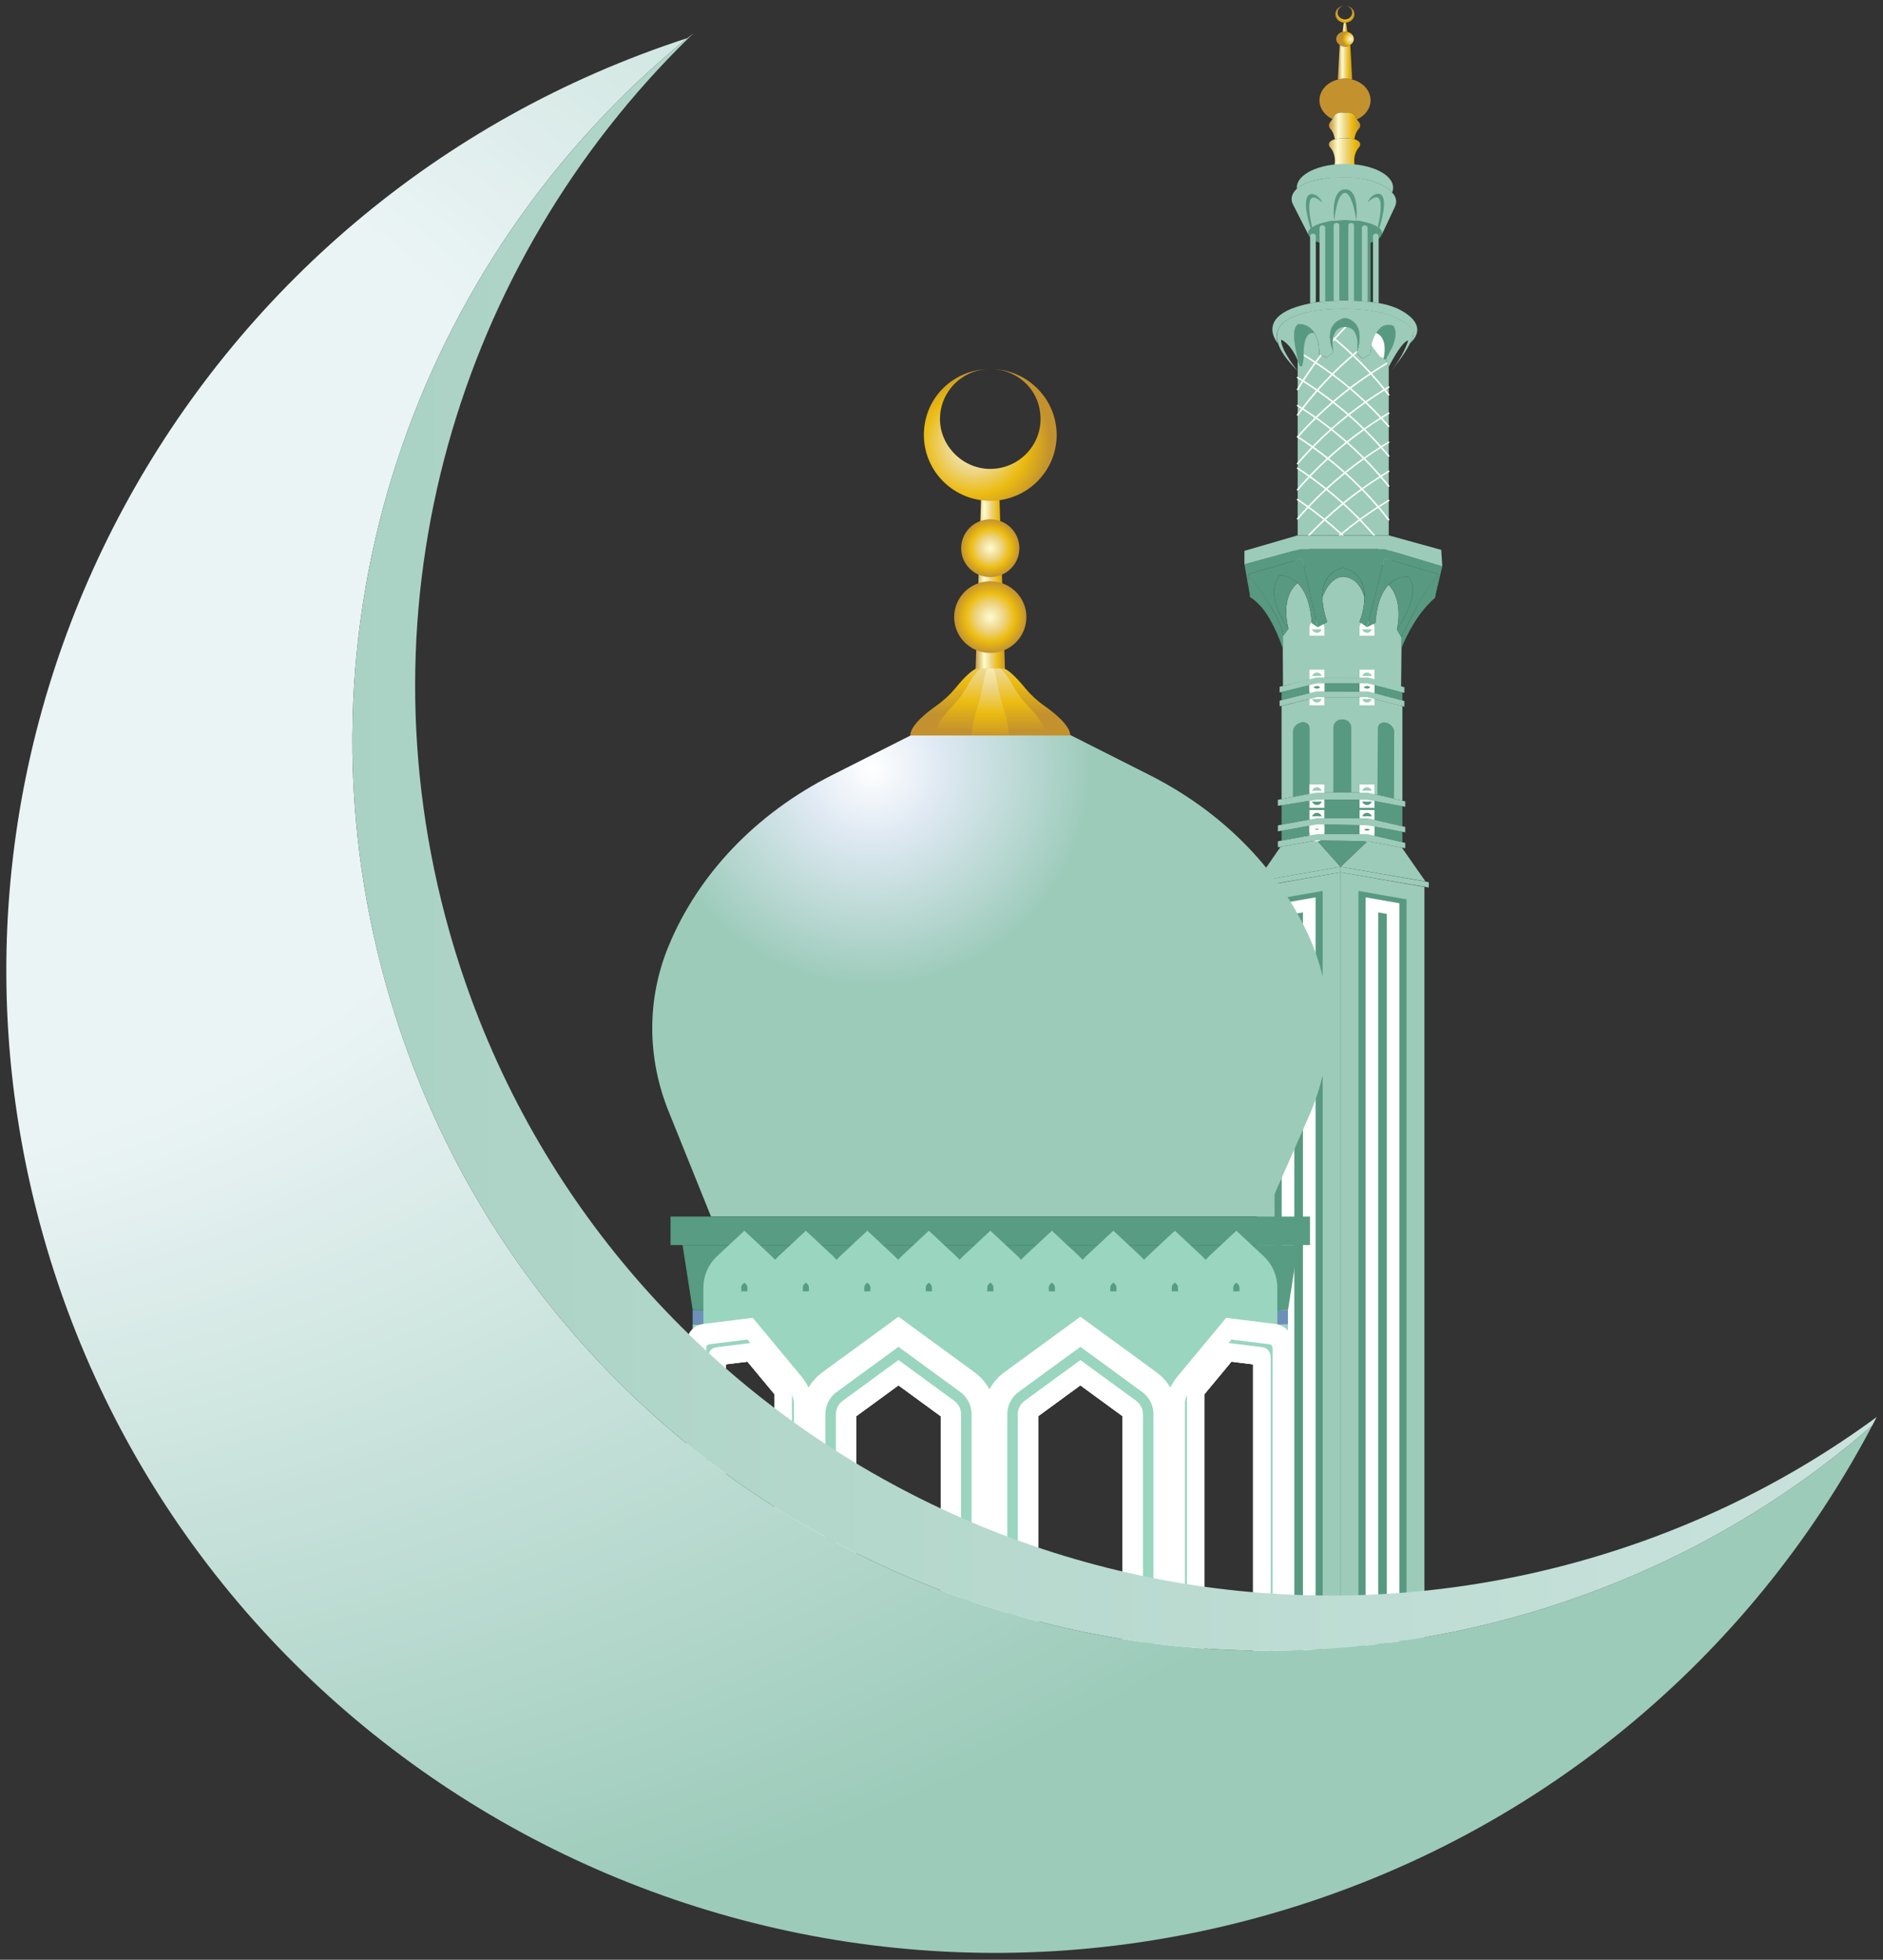 <svg width="149" height="155" viewBox="0 0 149 155" fill="none" xmlns="http://www.w3.org/2000/svg">
<rect x="0" y="0" width="149" height="155" fill="#333333" stroke="none"/>
<g clip-path="url(#clip0_1_4381)">
<path d="M108.455 18.46V23.882C106.685 23.679 104.857 23.826 104.425 23.867V18.611C104.419 18.586 104.413 18.562 104.413 18.536C104.413 18.51 104.419 18.484 104.425 18.461C104.531 18.096 105.389 17.814 106.433 17.814C107.477 17.814 108.338 18.096 108.444 18.461H108.454L108.455 18.46Z" fill="#589981"/>
<path d="M106.077 68.993V141.095H99.44V70.156L106.077 68.993Z" fill="#9CCBBA"/>
<path d="M100.856 139.898V71.131L104.662 70.464V139.898H100.856Z" fill="#589981"/>
<path d="M101.918 139.001V71.862L103.6 71.567V139.001H101.918Z" fill="#589981" stroke="white" stroke-miterlimit="10"/>
<path d="M106.077 68.557V68.993L99.096 70.194V69.773L99.44 69.713L106.077 68.557Z" fill="#9CCBBA"/>
<path d="M113.058 69.773V70.194L106.077 68.993V68.557L113.058 69.773Z" fill="#9CCBBA"/>
<path d="M112.714 70.156V141.095H106.077V68.993L112.714 70.156Z" fill="#9CCBBA"/>
<path d="M107.493 139.898V70.464L111.298 71.131V139.898H107.493Z" fill="#589981"/>
<path d="M108.555 139.001V71.567L110.237 71.862V139.001H108.555Z" fill="#589981" stroke="white" stroke-miterlimit="10"/>
<path d="M106.077 68.557L99.44 69.713L101.325 66.98L102.432 66.781L104.206 66.463V66.465H104.208L106.077 68.557Z" fill="#9CCBBA"/>
<path d="M112.794 69.713L106.077 68.557L108.202 66.532L110.93 67.042L112.794 69.713Z" fill="#9CCBBA"/>
<path d="M108.202 66.531L104.205 66.463L106.077 68.557L108.202 66.531Z" fill="#589981"/>
<path d="M110.97 65.789V66.613L108.202 65.973H104.206L101.409 66.485V65.703L104.206 65.204L108.202 65.271L110.97 65.789Z" fill="#589981"/>
<path d="M110.97 63.768V65.354L108.202 64.712H104.206L101.409 65.224V63.682L104.197 63.25H108.202L110.97 63.768Z" fill="#589981"/>
<path d="M110.97 55.85V63.331L108.202 62.689H104.206L101.409 63.203V55.834L104.206 55.141H108.202L110.97 55.85Z" fill="#9CCBBA"/>
<path d="M106.17 56.903H106.278C106.637 56.903 106.927 57.192 106.927 57.547V62.689H105.52V57.547C105.52 57.191 105.811 56.903 106.169 56.903H106.17Z" fill="#589981"/>
<path d="M106.326 56.91C105.987 56.951 105.723 57.199 105.723 57.499V62.691H105.521V57.499C105.521 57.171 105.836 56.904 106.225 56.904C106.26 56.904 106.294 56.907 106.326 56.91Z" fill="#589981"/>
<path d="M103.632 62.788L102.317 63.019V57.866C102.317 57.538 102.612 57.211 102.974 57.137C103.337 57.063 103.631 57.269 103.631 57.598V62.789L103.632 62.788Z" fill="#589981"/>
<path d="M103.242 57.132C103.235 57.132 103.228 57.134 103.222 57.136C102.858 57.209 102.565 57.536 102.565 57.864V62.967L102.318 63.017V57.864C102.318 57.535 102.612 57.209 102.975 57.136C103.025 57.126 103.074 57.12 103.121 57.12C103.164 57.12 103.204 57.124 103.243 57.132H103.242Z" fill="#589981"/>
<path d="M108.996 62.861L110.294 63.166L110.322 57.915C110.325 57.582 110.036 57.245 109.677 57.161C109.318 57.078 109.026 57.279 109.024 57.611L108.996 62.862V62.861Z" fill="#589981"/>
<path d="M109.412 57.151C109.419 57.152 109.426 57.154 109.432 57.156C109.79 57.239 110.08 57.577 110.077 57.909L110.05 63.109L110.293 63.166L110.321 57.915C110.324 57.582 110.035 57.245 109.676 57.161C109.626 57.15 109.578 57.144 109.532 57.142C109.49 57.142 109.45 57.145 109.411 57.151H109.412Z" fill="#589981"/>
<path d="M110.97 54.746V55.404L108.234 54.691L108.202 54.682H104.206L101.631 55.321L101.409 55.375V54.73L101.532 54.699L104.206 54.037H108.202L110.97 54.746Z" fill="#589981"/>
<path d="M104.871 46.009C104.728 46.322 104.637 46.72 104.642 47.231C104.637 46.72 104.729 46.32 104.871 46.009Z" fill="#B3B3B3" stroke="#0D0F1F" stroke-width="1.09" stroke-linecap="round" stroke-linejoin="round"/>
<path d="M104.992 45.783C104.971 45.818 104.95 45.854 104.93 45.892C104.951 45.854 104.971 45.818 104.992 45.783Z" fill="#B3B3B3" stroke="#0D0F1F" stroke-width="1.09" stroke-linecap="round" stroke-linejoin="round"/>
<path d="M105.163 45.548C105.132 45.585 105.101 45.624 105.071 45.665C105.1 45.624 105.132 45.585 105.163 45.548Z" fill="#B3B3B3" stroke="#0D0F1F" stroke-width="1.09" stroke-linecap="round" stroke-linejoin="round"/>
<path d="M107.899 46.489C107.956 46.731 107.977 46.983 107.974 47.231C107.976 46.983 107.954 46.732 107.899 46.489Z" fill="#B3B3B3" stroke="#0D0F1F" stroke-width="1.09" stroke-linecap="round" stroke-linejoin="round"/>
<path d="M109.991 46.134C109.955 46.166 109.921 46.2 109.887 46.234C109.92 46.2 109.955 46.166 109.991 46.134Z" fill="#B3B3B3" stroke="#0D0F1F" stroke-width="1.09" stroke-linecap="round" stroke-linejoin="round"/>
<path d="M110.91 50.375L110.901 51.193V51.24L110.867 54.279V54.338L108.201 53.615H104.206L101.605 54.231L101.523 54.251L101.504 51.278L101.497 50.033C101.504 50.071 101.51 50.109 101.514 50.144C101.516 50.151 101.516 50.157 101.516 50.161C101.522 50.2 101.523 50.238 101.523 50.274V50.299L101.948 49.731C101.429 47.48 102.219 46.486 102.679 46.115C102.696 46.131 102.712 46.148 102.729 46.165C102.745 46.182 102.761 46.2 102.776 46.217C102.793 46.236 102.809 46.252 102.823 46.271C102.873 46.328 102.919 46.389 102.966 46.453C103.012 46.517 103.058 46.585 103.102 46.66C103.118 46.685 103.133 46.71 103.146 46.736C103.19 46.813 103.233 46.893 103.274 46.981C103.301 47.038 103.33 47.098 103.354 47.161C103.421 47.315 103.48 47.486 103.533 47.671C103.543 47.702 103.552 47.732 103.56 47.766C103.594 47.891 103.625 48.024 103.654 48.164C103.669 48.243 103.684 48.326 103.697 48.411C103.708 48.466 103.717 48.52 103.723 48.577C103.729 48.613 103.733 48.651 103.739 48.689C103.758 48.832 103.773 48.977 103.785 49.132C103.791 49.187 103.794 49.244 103.798 49.3L104.273 49.614L105.016 49.197C104.887 48.8 104.792 48.44 104.732 48.114C104.702 47.955 104.682 47.804 104.666 47.66C104.649 47.509 104.64 47.366 104.64 47.232V47.23C104.663 47.162 105.181 45.644 106.288 45.615C106.288 45.615 107.521 45.576 107.971 47.231C107.971 47.295 107.969 47.356 107.966 47.42C107.959 47.544 107.947 47.666 107.932 47.785C107.918 47.898 107.899 48.008 107.881 48.113C107.869 48.174 107.858 48.233 107.844 48.291C107.834 48.34 107.822 48.386 107.812 48.431C107.805 48.457 107.799 48.481 107.792 48.505C107.786 48.533 107.779 48.558 107.772 48.584C107.673 48.946 107.576 49.181 107.576 49.181L108.168 49.61L108.846 49.255C108.846 49.255 108.849 49.16 108.862 49C108.866 48.959 108.869 48.914 108.875 48.865C108.894 48.697 108.921 48.486 108.967 48.251C108.977 48.203 108.987 48.153 108.999 48.104C109.039 47.919 109.092 47.721 109.158 47.524C109.168 47.495 109.178 47.463 109.188 47.434C109.222 47.336 109.262 47.237 109.304 47.14C109.321 47.101 109.34 47.063 109.357 47.025C109.376 46.983 109.397 46.941 109.419 46.901C109.439 46.862 109.462 46.822 109.484 46.782C109.528 46.703 109.578 46.625 109.631 46.55C109.681 46.477 109.736 46.404 109.796 46.336C109.825 46.301 109.856 46.269 109.886 46.237C110.311 46.702 110.946 47.773 110.541 49.793L110.894 50.406C110.894 50.406 110.897 50.397 110.904 50.381C110.906 50.379 110.906 50.378 110.907 50.375H110.91Z" fill="#9CCBBA"/>
<path d="M103.026 43.422V44.164" stroke="#B3B3B3" stroke-width="1.09" stroke-linecap="round" stroke-linejoin="round"/>
<path d="M109.554 43.422V44.164" stroke="#B3B3B3" stroke-width="1.09" stroke-linecap="round" stroke-linejoin="round"/>
<path d="M104.117 55.287V55.141C104.117 55.1 104.157 55.066 104.206 55.066C104.256 55.066 104.295 55.1 104.295 55.141V55.287H104.119H104.117Z" fill="#CEDBEA"/>
<path d="M104.117 55.287V55.141C104.117 55.1 104.157 55.066 104.206 55.066C104.256 55.066 104.295 55.1 104.295 55.141V55.287H104.119H104.117Z" stroke="white" stroke-miterlimit="10"/>
<path d="M104.294 62.543V62.689C104.294 62.73 104.254 62.764 104.205 62.764C104.155 62.764 104.116 62.73 104.116 62.689V62.543H104.293H104.294Z" fill="#CEDBEA"/>
<path d="M104.294 62.543V62.689C104.294 62.73 104.254 62.764 104.205 62.764C104.155 62.764 104.116 62.73 104.116 62.689V62.543H104.293H104.294Z" stroke="white" stroke-miterlimit="10"/>
<path d="M108.082 55.287V55.141C108.082 55.1 108.121 55.066 108.17 55.066C108.22 55.066 108.259 55.1 108.259 55.141V55.287H108.083H108.082Z" fill="#CEDBEA"/>
<path d="M108.082 55.287V55.141C108.082 55.1 108.121 55.066 108.17 55.066C108.22 55.066 108.259 55.1 108.259 55.141V55.287H108.083H108.082Z" stroke="white" stroke-miterlimit="10"/>
<path d="M108.259 62.543V62.689C108.259 62.73 108.22 62.764 108.17 62.764C108.121 62.764 108.082 62.73 108.082 62.689V62.543H108.258H108.259Z" fill="#CEDBEA"/>
<path d="M108.259 62.543V62.689C108.259 62.73 108.22 62.764 108.17 62.764C108.121 62.764 108.082 62.73 108.082 62.689V62.543H108.258H108.259Z" stroke="white" stroke-miterlimit="10"/>
<path d="M104.117 54.183V54.037C104.117 53.996 104.157 53.962 104.206 53.962C104.256 53.962 104.295 53.996 104.295 54.037V54.183H104.119H104.117Z" fill="#CEDBEA"/>
<path d="M104.117 54.183V54.037C104.117 53.996 104.157 53.962 104.206 53.962C104.256 53.962 104.295 53.996 104.295 54.037V54.183H104.119H104.117Z" stroke="white" stroke-miterlimit="10"/>
<path d="M104.294 54.535V54.681C104.294 54.722 104.254 54.756 104.205 54.756C104.155 54.756 104.116 54.722 104.116 54.681V54.535H104.293H104.294Z" fill="#CEDBEA"/>
<path d="M104.294 54.535V54.681C104.294 54.722 104.254 54.756 104.205 54.756C104.155 54.756 104.116 54.722 104.116 54.681V54.535H104.293H104.294Z" stroke="white" stroke-miterlimit="10"/>
<path d="M108.082 54.183V54.037C108.082 53.996 108.121 53.962 108.17 53.962C108.22 53.962 108.259 53.996 108.259 54.037V54.183H108.083H108.082Z" fill="#CEDBEA"/>
<path d="M108.082 54.183V54.037C108.082 53.996 108.121 53.962 108.17 53.962C108.22 53.962 108.259 53.996 108.259 54.037V54.183H108.083H108.082Z" stroke="white" stroke-miterlimit="10"/>
<path d="M108.259 54.535V54.681C108.259 54.722 108.22 54.756 108.17 54.756C108.121 54.756 108.082 54.722 108.082 54.681V54.535H108.258H108.259Z" fill="#CEDBEA"/>
<path d="M108.259 54.535V54.681C108.259 54.722 108.22 54.756 108.17 54.756C108.121 54.756 108.082 54.722 108.082 54.681V54.535H108.258H108.259Z" stroke="white" stroke-miterlimit="10"/>
<path d="M104.117 49.775V49.629C104.117 49.587 104.157 49.554 104.206 49.554C104.256 49.554 104.295 49.587 104.295 49.629V49.775H104.119H104.117Z" fill="#CEDBEA"/>
<path d="M104.117 49.775V49.629C104.117 49.587 104.157 49.554 104.206 49.554C104.256 49.554 104.295 49.587 104.295 49.629V49.775H104.119H104.117Z" stroke="white" stroke-miterlimit="10"/>
<path d="M104.294 53.468V53.614C104.294 53.656 104.254 53.689 104.205 53.689C104.155 53.689 104.116 53.656 104.116 53.614V53.468H104.293H104.294Z" fill="#CEDBEA"/>
<path d="M104.294 53.468V53.614C104.294 53.656 104.254 53.689 104.205 53.689C104.155 53.689 104.116 53.656 104.116 53.614V53.468H104.293H104.294Z" stroke="white" stroke-miterlimit="10"/>
<path d="M108.082 49.775V49.629C108.082 49.587 108.121 49.554 108.17 49.554C108.22 49.554 108.259 49.587 108.259 49.629V49.775H108.083H108.082Z" fill="#CEDBEA"/>
<path d="M108.082 49.775V49.629C108.082 49.587 108.121 49.554 108.17 49.554C108.22 49.554 108.259 49.587 108.259 49.629V49.775H108.083H108.082Z" stroke="white" stroke-miterlimit="10"/>
<path d="M108.259 53.468V53.614C108.259 53.656 108.22 53.689 108.17 53.689C108.121 53.689 108.082 53.656 108.082 53.614V53.468H108.258H108.259Z" fill="#CEDBEA"/>
<path d="M108.259 53.468V53.614C108.259 53.656 108.22 53.689 108.17 53.689C108.121 53.689 108.082 53.656 108.082 53.614V53.468H108.258H108.259Z" stroke="white" stroke-miterlimit="10"/>
<path d="M104.294 64.565V64.712C104.294 64.753 104.254 64.786 104.205 64.786C104.155 64.786 104.116 64.753 104.116 64.712V64.565H104.293H104.294Z" fill="#CEDBEA"/>
<path d="M104.294 64.565V64.712C104.294 64.753 104.254 64.786 104.205 64.786C104.155 64.786 104.116 64.753 104.116 64.712V64.565H104.293H104.294Z" stroke="white" stroke-miterlimit="10"/>
<path d="M104.117 63.396V63.25C104.117 63.208 104.157 63.175 104.206 63.175C104.256 63.175 104.295 63.208 104.295 63.25V63.396H104.119H104.117Z" fill="#CEDBEA"/>
<path d="M104.117 63.396V63.25C104.117 63.208 104.157 63.175 104.206 63.175C104.256 63.175 104.295 63.208 104.295 63.25V63.396H104.119H104.117Z" stroke="white" stroke-miterlimit="10"/>
<path d="M108.259 64.565V64.712C108.259 64.753 108.22 64.786 108.17 64.786C108.121 64.786 108.082 64.753 108.082 64.712V64.565H108.258H108.259Z" fill="#CEDBEA"/>
<path d="M108.259 64.565V64.712C108.259 64.753 108.22 64.786 108.17 64.786C108.121 64.786 108.082 64.753 108.082 64.712V64.565H108.258H108.259Z" stroke="white" stroke-miterlimit="10"/>
<path d="M108.082 63.396V63.25C108.082 63.208 108.121 63.175 108.17 63.175C108.22 63.175 108.259 63.208 108.259 63.25V63.396H108.083H108.082Z" fill="#CEDBEA"/>
<path d="M108.082 63.396V63.25C108.082 63.208 108.121 63.175 108.17 63.175C108.22 63.175 108.259 63.208 108.259 63.25V63.396H108.083H108.082Z" stroke="white" stroke-miterlimit="10"/>
<path d="M104.117 65.35V65.204C104.117 65.163 104.157 65.129 104.206 65.129C104.256 65.129 104.295 65.163 104.295 65.204V65.35H104.119H104.117Z" fill="#CEDBEA"/>
<path d="M104.117 65.35V65.204C104.117 65.163 104.157 65.129 104.206 65.129C104.256 65.129 104.295 65.163 104.295 65.204V65.35H104.119H104.117Z" stroke="white" stroke-miterlimit="10"/>
<path d="M104.294 65.826V65.972C104.294 66.013 104.254 66.047 104.205 66.047C104.155 66.047 104.116 66.013 104.116 65.972V65.826H104.293H104.294Z" fill="#CEDBEA"/>
<path d="M104.294 65.826V65.972C104.294 66.013 104.254 66.047 104.205 66.047C104.155 66.047 104.116 66.013 104.116 65.972V65.826H104.293H104.294Z" stroke="white" stroke-miterlimit="10"/>
<path d="M108.082 65.417V65.271C108.082 65.23 108.121 65.196 108.17 65.196C108.22 65.196 108.259 65.23 108.259 65.271V65.417H108.083H108.082Z" fill="#CEDBEA"/>
<path d="M108.082 65.417V65.271C108.082 65.23 108.121 65.196 108.17 65.196C108.22 65.196 108.259 65.23 108.259 65.271V65.417H108.083H108.082Z" stroke="white" stroke-miterlimit="10"/>
<path d="M108.259 65.825V65.972C108.259 66.013 108.22 66.046 108.17 66.046C108.121 66.046 108.082 66.013 108.082 65.972V65.825H108.258H108.259Z" fill="#CEDBEA"/>
<path d="M108.259 65.825V65.972C108.259 66.013 108.22 66.046 108.17 66.046C108.121 66.046 108.082 66.013 108.082 65.972V65.825H108.258H108.259Z" stroke="white" stroke-miterlimit="10"/>
<path d="M101.947 49.732C101.947 49.732 99.925 47.061 101.254 45.495C101.254 45.495 103.553 45.317 103.8 49.3L104.277 49.614L103.026 44.165L98.77 45.422C98.77 45.422 101.559 49.002 101.524 50.3L101.948 49.733L101.947 49.732Z" fill="#589981"/>
<path d="M101.947 49.732C101.947 49.732 99.925 47.062 101.254 45.496C101.254 45.496 101.993 45.438 102.679 46.115C102.22 46.486 101.429 47.481 101.947 49.732Z" fill="#589981"/>
<path d="M101.523 50.274V51.33C101.517 51.313 101.51 51.295 101.504 51.278C100.942 49.638 100.334 48.644 99.849 48.05C99.376 47.475 99.022 47.278 98.943 47.239C98.933 47.236 98.927 47.232 98.927 47.232L98.769 45.422C98.769 45.422 98.841 45.514 98.961 45.676C98.975 45.693 98.988 45.712 99.004 45.733C99.15 45.928 99.354 46.203 99.582 46.528C99.619 46.583 99.661 46.64 99.7 46.698C99.707 46.708 99.714 46.718 99.721 46.729C99.744 46.761 99.768 46.798 99.793 46.831C99.938 47.041 100.087 47.264 100.236 47.492C100.259 47.531 100.285 47.569 100.309 47.609C100.319 47.623 100.328 47.639 100.338 47.654C100.378 47.715 100.417 47.778 100.456 47.842C100.455 47.839 100.454 47.838 100.452 47.836C100.949 48.634 101.389 49.462 101.497 50.035C101.504 50.073 101.51 50.111 101.514 50.146C101.516 50.153 101.516 50.159 101.516 50.163C101.522 50.202 101.523 50.24 101.523 50.276V50.274Z" fill="#589981"/>
<path d="M103.026 44.164H109.554L108.17 49.61L107.577 49.181C107.577 49.181 109.062 45.6 106.29 44.914C106.29 44.914 103.695 45.198 105.018 49.196L104.277 49.613L103.026 44.164Z" fill="#589981"/>
<path d="M107.974 47.231C107.524 45.576 106.289 45.615 106.289 45.615C105.176 45.645 104.657 47.181 104.641 47.231C104.619 45.096 106.289 44.914 106.289 44.914C107.641 45.249 107.98 46.271 107.974 47.231Z" fill="#589981"/>
<path d="M108.17 49.61L108.849 49.256C108.849 49.256 108.92 45.57 111.408 45.615C111.408 45.615 112.714 46.465 110.543 49.793L110.896 50.404C110.896 50.404 112.493 46.852 113.852 45.421L109.554 44.164L108.17 49.61Z" fill="#589981"/>
<path d="M110.543 49.792C110.948 47.771 110.313 46.7 109.888 46.234C110.252 45.856 110.744 45.602 111.408 45.614C111.408 45.614 112.714 46.464 110.543 49.792Z" fill="#589981"/>
<path d="M99.318 46.896C99.318 47.258 99.665 47.8 99.85 48.049C99.869 48.075 99.886 48.097 99.9 48.116C99.399 47.513 99.022 47.283 98.943 47.238C98.933 47.234 98.927 47.231 98.927 47.231L98.769 45.421C98.769 45.421 98.841 45.513 98.961 45.675C98.975 45.692 98.988 45.711 99.004 45.732C99.15 45.926 99.354 46.202 99.582 46.527C99.619 46.581 99.661 46.638 99.7 46.696C99.707 46.706 99.714 46.717 99.721 46.728C99.744 46.76 99.768 46.797 99.793 46.83C99.938 47.04 100.087 47.262 100.236 47.491C100.259 47.53 100.285 47.568 100.309 47.608C100.319 47.622 100.328 47.637 100.338 47.653C100.378 47.714 100.417 47.777 100.456 47.84C99.728 46.876 99.317 46.898 99.317 46.898L99.318 46.896Z" fill="#589981"/>
<path d="M113.852 45.421L113.543 47.285C113.543 47.285 113.52 47.301 113.477 47.338C113.179 47.593 111.92 48.759 110.902 51.24V51.193L110.896 50.404C110.896 50.404 110.9 50.395 110.906 50.38C110.909 50.377 110.909 50.376 110.91 50.374C110.925 50.342 110.952 50.279 110.993 50.194C111.003 50.17 111.015 50.144 111.029 50.117C111.055 50.066 111.082 50.006 111.112 49.942C111.129 49.904 111.148 49.866 111.167 49.827C111.171 49.822 111.173 49.817 111.176 49.812C111.217 49.728 111.262 49.635 111.309 49.537C111.335 49.486 111.362 49.431 111.388 49.375C111.404 49.347 111.417 49.32 111.431 49.291C111.46 49.234 111.489 49.176 111.519 49.116C111.535 49.087 111.55 49.056 111.566 49.026C111.598 48.965 111.629 48.904 111.661 48.84C111.668 48.828 111.674 48.816 111.68 48.806C111.747 48.678 111.816 48.545 111.888 48.41C111.929 48.334 111.971 48.257 112.011 48.18C112.03 48.145 112.048 48.112 112.07 48.077C112.072 48.075 112.073 48.071 112.075 48.068C112.079 48.059 112.084 48.051 112.088 48.042C112.097 48.029 112.104 48.013 112.113 47.998C112.134 47.962 112.154 47.925 112.175 47.889C112.184 47.87 112.194 47.854 112.205 47.835C112.214 47.819 112.221 47.806 112.23 47.79C112.247 47.761 112.263 47.732 112.281 47.703C112.304 47.662 112.327 47.623 112.35 47.581C112.363 47.559 112.377 47.537 112.389 47.514C112.408 47.482 112.425 47.451 112.444 47.419C112.45 47.412 112.453 47.403 112.458 47.396C112.495 47.335 112.533 47.271 112.569 47.211C112.578 47.195 112.586 47.18 112.596 47.164C112.625 47.117 112.655 47.069 112.683 47.021C112.695 47.001 112.709 46.98 112.72 46.96C112.733 46.938 112.747 46.915 112.763 46.893C112.808 46.82 112.854 46.749 112.9 46.677C112.917 46.652 112.934 46.625 112.95 46.599C112.988 46.541 113.027 46.484 113.065 46.427C113.102 46.37 113.142 46.316 113.18 46.261L113.242 46.174C113.281 46.119 113.318 46.068 113.358 46.017C113.529 45.79 113.695 45.588 113.857 45.421H113.852Z" fill="#589981"/>
<path d="M113.852 45.421L113.543 47.285C113.543 47.285 113.52 47.301 113.477 47.338C113.324 47.463 112.916 47.823 112.417 48.466H112.415C113.36 47.014 113.191 46.972 113.191 46.972C112.812 46.959 112.153 47.947 112.072 48.068C112.084 48.044 112.098 48.021 112.109 47.998C112.129 47.962 112.149 47.925 112.171 47.89C112.205 47.828 112.241 47.765 112.277 47.702C112.299 47.661 112.323 47.622 112.345 47.581C112.359 47.558 112.372 47.536 112.385 47.514C112.408 47.474 112.431 47.434 112.453 47.395C112.49 47.334 112.529 47.27 112.565 47.21C112.578 47.185 112.592 47.163 112.607 47.141C112.643 47.079 112.68 47.017 112.72 46.957C112.732 46.934 112.746 46.912 112.759 46.892C112.804 46.819 112.85 46.748 112.896 46.676C112.913 46.651 112.93 46.624 112.947 46.598C112.984 46.54 113.024 46.483 113.062 46.426C113.099 46.37 113.138 46.315 113.177 46.26L113.238 46.173C113.278 46.118 113.315 46.067 113.354 46.016C113.525 45.789 113.692 45.587 113.854 45.42L113.852 45.421Z" fill="#589981"/>
<path d="M113.542 47.285L113.852 45.421L109.555 44.164H103.026L98.77 45.421L98.929 47.231L98.47 44.63L102.9 43.422H109.555L114.126 44.792L113.542 47.285Z" fill="#589981"/>
<path d="M110.384 26.088C110.374 26.049 110.362 26.013 110.351 25.98C110.339 25.948 110.325 25.919 110.313 25.894C110.293 25.858 110.273 25.829 110.257 25.807C110.245 25.794 110.235 25.782 110.227 25.773C110.223 25.769 110.22 25.766 110.217 25.764C110.214 25.76 110.211 25.758 110.21 25.757L110.208 25.755C110.148 25.738 110.09 25.726 110.033 25.719C110.01 25.716 109.984 25.712 109.96 25.71C109.937 25.708 109.913 25.707 109.888 25.707C109.842 25.704 109.796 25.707 109.753 25.712C109.753 25.712 109.752 25.712 109.75 25.712C109.716 25.716 109.683 25.721 109.653 25.728C109.624 25.733 109.597 25.74 109.57 25.748C109.564 25.748 109.561 25.75 109.557 25.751C109.554 25.751 109.552 25.751 109.548 25.755C109.519 25.764 109.492 25.774 109.465 25.786C109.438 25.798 109.409 25.812 109.382 25.825L109.38 25.827C109.356 25.841 109.332 25.855 109.31 25.87C109.307 25.872 109.303 25.873 109.3 25.876C109.274 25.893 109.25 25.911 109.228 25.928C109.173 25.97 109.124 26.018 109.078 26.071C109.073 26.076 109.069 26.081 109.065 26.086C109.048 26.105 109.032 26.124 109.015 26.144C108.996 26.169 108.978 26.195 108.96 26.22C108.948 26.236 108.938 26.251 108.927 26.267C108.921 26.277 108.914 26.287 108.907 26.298C108.904 26.302 108.902 26.305 108.9 26.311C108.895 26.32 108.888 26.327 108.885 26.336C108.872 26.353 108.862 26.372 108.852 26.391C108.83 26.427 108.812 26.463 108.792 26.5C108.78 26.525 108.77 26.548 108.759 26.573C108.752 26.586 108.745 26.601 108.74 26.614V26.616C108.733 26.633 108.724 26.651 108.717 26.668C108.697 26.716 108.678 26.766 108.661 26.814C108.654 26.831 108.647 26.85 108.642 26.867C108.635 26.888 108.628 26.907 108.621 26.928C108.609 26.966 108.598 27.004 108.588 27.041C108.575 27.078 108.565 27.114 108.557 27.15C108.547 27.188 108.538 27.224 108.53 27.259C108.51 27.343 108.493 27.424 108.48 27.499C108.466 27.567 108.456 27.634 108.447 27.695C108.418 27.889 108.41 28.02 108.408 28.038L107.773 28.368H107.771L107.375 27.902L107.365 27.89C107.365 27.89 107.365 27.888 107.367 27.887C107.367 27.884 107.369 27.883 107.369 27.881V27.878C107.373 27.871 107.375 27.864 107.376 27.858C107.382 27.841 107.386 27.825 107.392 27.809C107.395 27.796 107.401 27.782 107.404 27.768C107.404 27.765 107.406 27.762 107.406 27.758C107.413 27.738 107.419 27.719 107.423 27.7C107.429 27.681 107.433 27.662 107.439 27.643V27.64C107.449 27.605 107.456 27.573 107.465 27.541C107.471 27.525 107.474 27.509 107.477 27.494C107.477 27.49 107.48 27.487 107.48 27.485C107.513 27.338 107.538 27.201 107.555 27.073C107.562 27.025 107.567 26.978 107.571 26.932C107.597 26.639 107.577 26.395 107.531 26.189C107.516 26.128 107.499 26.071 107.481 26.017C107.467 25.979 107.454 25.943 107.438 25.909C107.438 25.907 107.436 25.903 107.435 25.902C107.404 25.835 107.369 25.774 107.332 25.718C107.323 25.702 107.313 25.689 107.303 25.675C107.274 25.634 107.241 25.595 107.207 25.558C107.19 25.539 107.174 25.523 107.154 25.505C107.144 25.495 107.134 25.486 107.124 25.477C107.114 25.467 107.104 25.458 107.094 25.449C106.986 25.36 106.875 25.298 106.774 25.255C106.757 25.248 106.742 25.242 106.728 25.236C106.54 25.165 106.398 25.157 106.398 25.157C106.29 25.184 106.193 25.217 106.104 25.256C106.085 25.262 106.068 25.269 106.051 25.28C105.991 25.306 105.935 25.337 105.883 25.367C105.866 25.378 105.847 25.39 105.83 25.402C105.811 25.414 105.793 25.428 105.775 25.441C105.756 25.453 105.739 25.467 105.722 25.48C105.69 25.508 105.657 25.537 105.629 25.566C105.585 25.611 105.546 25.657 105.51 25.706C105.489 25.733 105.47 25.762 105.451 25.792C105.419 25.846 105.389 25.901 105.366 25.958C105.357 25.975 105.35 25.992 105.343 26.011C105.33 26.047 105.317 26.082 105.307 26.12C105.302 26.139 105.297 26.155 105.291 26.174C105.289 26.181 105.288 26.187 105.288 26.191C105.285 26.204 105.281 26.217 105.279 26.229C105.267 26.284 105.259 26.338 105.252 26.394C105.24 26.512 105.236 26.626 105.243 26.738C105.243 26.747 105.243 26.757 105.245 26.764C105.248 26.792 105.249 26.818 105.252 26.846V26.856C105.255 26.891 105.259 26.923 105.264 26.956C105.264 26.961 105.267 26.965 105.267 26.968C105.272 27.003 105.277 27.033 105.282 27.064C105.282 27.07 105.285 27.074 105.285 27.077C105.29 27.109 105.297 27.139 105.302 27.167C105.304 27.173 105.305 27.179 105.305 27.183C105.321 27.254 105.338 27.318 105.352 27.381C105.354 27.383 105.354 27.384 105.354 27.388C105.365 27.423 105.375 27.458 105.385 27.49C105.388 27.497 105.39 27.503 105.392 27.509C105.411 27.567 105.429 27.621 105.444 27.666C105.45 27.678 105.453 27.688 105.457 27.698C105.469 27.726 105.477 27.748 105.484 27.768C105.487 27.774 105.489 27.778 105.491 27.784C105.494 27.791 105.497 27.797 105.5 27.803C105.502 27.808 105.505 27.813 105.505 27.816C105.509 27.82 105.509 27.823 105.511 27.826V27.828C105.511 27.828 105.514 27.834 105.514 27.835C105.516 27.837 105.516 27.838 105.516 27.838V27.841H105.519V27.843L104.988 28.289L104.592 28.123L104.532 28.098L104.474 28.072L104.388 28.036C104.392 27.455 104.308 27.012 104.177 26.677C104.15 26.609 104.122 26.545 104.09 26.486C104.066 26.434 104.037 26.384 104.008 26.338C103.957 26.256 103.902 26.184 103.844 26.119C103.83 26.103 103.814 26.087 103.801 26.072C103.787 26.058 103.774 26.044 103.76 26.03C103.76 26.028 103.758 26.028 103.757 26.027C103.741 26.011 103.727 25.999 103.713 25.988C103.624 25.909 103.534 25.849 103.445 25.8C103.436 25.795 103.426 25.791 103.418 25.785C103.415 25.783 103.413 25.783 103.409 25.782C103.406 25.779 103.404 25.778 103.4 25.776C103.341 25.748 103.285 25.725 103.229 25.706C103.226 25.706 103.223 25.703 103.22 25.702C103.207 25.699 103.193 25.696 103.181 25.69C103.172 25.688 103.165 25.687 103.159 25.683C103.142 25.68 103.125 25.674 103.109 25.671C103.107 25.669 103.103 25.669 103.1 25.668H103.098C103.089 25.665 103.079 25.664 103.071 25.662C103.062 25.66 103.054 25.659 103.045 25.655C103.029 25.653 103.016 25.652 103.002 25.649C102.856 25.624 102.76 25.633 102.76 25.633C102.74 25.642 102.72 25.65 102.701 25.664C102.692 25.67 102.684 25.674 102.675 25.68C102.673 25.68 102.671 25.682 102.669 25.683C102.659 25.692 102.65 25.7 102.64 25.708C102.637 25.71 102.634 25.713 102.631 25.717C102.625 25.724 102.619 25.729 102.612 25.736C102.602 25.746 102.592 25.758 102.581 25.771C102.571 25.784 102.562 25.797 102.554 25.813C102.541 25.833 102.529 25.855 102.518 25.88C102.515 25.886 102.512 25.892 102.509 25.899H102.507C102.5 25.916 102.491 25.934 102.487 25.953C102.484 25.962 102.48 25.97 102.478 25.981C102.475 25.99 102.471 25.998 102.469 26.009C102.463 26.025 102.46 26.041 102.457 26.056C102.453 26.065 102.451 26.073 102.45 26.082C102.444 26.104 102.44 26.126 102.436 26.15C102.427 26.195 102.423 26.242 102.417 26.293C102.414 26.318 102.412 26.346 102.412 26.373C102.409 26.395 102.408 26.42 102.408 26.442C102.405 26.529 102.406 26.621 102.412 26.715C102.412 26.73 102.414 26.747 102.415 26.763C102.413 26.776 102.415 26.792 102.417 26.807C102.417 26.814 102.417 26.82 102.419 26.824C102.422 26.853 102.423 26.884 102.426 26.913C102.428 26.951 102.433 26.989 102.439 27.026C102.441 27.048 102.442 27.071 102.445 27.091C102.448 27.103 102.449 27.116 102.451 27.129V27.134C102.457 27.167 102.46 27.199 102.464 27.233C102.464 27.241 102.467 27.249 102.468 27.258C102.469 27.267 102.47 27.277 102.471 27.286C102.473 27.289 102.473 27.293 102.475 27.298C102.477 27.312 102.478 27.324 102.48 27.336C102.486 27.372 102.49 27.407 102.497 27.441C102.504 27.48 102.511 27.518 102.517 27.556C102.526 27.606 102.534 27.655 102.544 27.703C102.548 27.724 102.551 27.745 102.557 27.767C102.562 27.793 102.569 27.821 102.574 27.844C102.574 27.85 102.576 27.854 102.576 27.86C102.576 27.86 102.577 27.861 102.578 27.863C102.59 27.917 102.601 27.968 102.611 28.017C102.623 28.069 102.634 28.119 102.647 28.167C102.65 28.182 102.653 28.196 102.657 28.211C102.659 28.215 102.659 28.218 102.66 28.22C102.673 28.272 102.684 28.323 102.696 28.371C102.705 28.403 102.713 28.436 102.722 28.467C102.739 28.532 102.756 28.592 102.769 28.647C102.772 28.657 102.775 28.666 102.778 28.676C102.781 28.686 102.782 28.695 102.785 28.705C102.788 28.715 102.792 28.725 102.795 28.734V28.737C102.801 28.753 102.804 28.766 102.808 28.778C102.81 28.782 102.811 28.785 102.811 28.788C102.813 28.795 102.814 28.801 102.814 28.805C102.817 28.808 102.817 28.812 102.818 28.815C102.821 28.827 102.824 28.84 102.828 28.85C102.831 28.855 102.833 28.862 102.833 28.866C102.833 28.87 102.836 28.873 102.837 28.877C102.839 28.877 102.839 28.879 102.839 28.88C102.841 28.887 102.842 28.893 102.845 28.9C102.85 28.91 102.851 28.919 102.854 28.928C102.856 28.931 102.857 28.935 102.857 28.938V28.94C102.854 28.931 102.85 28.924 102.848 28.916C102.822 28.849 102.799 28.784 102.773 28.721C102.757 28.683 102.742 28.645 102.727 28.61C102.713 28.572 102.697 28.536 102.683 28.502V42.337H109.89V29.018L109.787 28.773V28.77L109.743 28.665L109.741 28.662L109.647 28.436C109.716 28.324 109.779 28.218 109.835 28.114C109.856 28.08 109.875 28.045 109.892 28.013C109.911 27.978 109.928 27.946 109.944 27.911C109.953 27.899 109.958 27.885 109.965 27.873C109.988 27.831 110.009 27.789 110.028 27.748C110.051 27.701 110.072 27.655 110.093 27.611C110.095 27.608 110.096 27.604 110.096 27.601C110.115 27.562 110.132 27.524 110.147 27.488C110.153 27.478 110.156 27.468 110.159 27.457C110.169 27.432 110.18 27.409 110.19 27.387C110.199 27.364 110.207 27.342 110.216 27.322C110.228 27.291 110.239 27.26 110.248 27.231C110.254 27.218 110.258 27.203 110.264 27.19C110.281 27.139 110.298 27.091 110.31 27.044C110.32 27.012 110.329 26.98 110.337 26.951C110.337 26.949 110.337 26.948 110.339 26.946C110.343 26.93 110.348 26.914 110.349 26.899C110.36 26.861 110.369 26.826 110.375 26.793C110.379 26.776 110.382 26.758 110.385 26.741C110.385 26.738 110.385 26.736 110.388 26.733C110.391 26.713 110.394 26.695 110.397 26.675C110.4 26.662 110.402 26.648 110.403 26.634C110.406 26.624 110.407 26.615 110.407 26.605C110.41 26.585 110.412 26.564 110.414 26.544C110.417 26.519 110.419 26.497 110.419 26.477C110.429 26.315 110.416 26.186 110.39 26.082L110.384 26.088ZM102.86 28.965L102.858 28.962C102.858 28.962 102.856 28.957 102.856 28.953C102.858 28.957 102.859 28.96 102.859 28.964L102.86 28.965Z" fill="#9CCBBA"/>
<path d="M111.569 27.158C111.579 27.139 111.589 27.119 111.596 27.1C111.613 27.064 111.63 27.027 111.643 26.994C111.66 26.954 111.677 26.917 111.69 26.879C111.707 26.832 111.724 26.788 111.738 26.741C111.753 26.7 111.765 26.661 111.774 26.621C111.796 26.542 111.81 26.467 111.816 26.394C111.827 26.299 111.823 26.212 111.806 26.133C111.803 26.116 111.8 26.101 111.794 26.085C111.794 26.085 111.743 26.006 111.616 25.883C111.599 25.866 111.58 25.847 111.558 25.826C111.515 25.788 111.468 25.746 111.411 25.701C111.135 25.478 110.688 25.194 110.003 24.953C109.969 24.941 109.933 24.929 109.897 24.918C109.578 24.809 109.21 24.712 108.787 24.633C108.741 24.624 108.694 24.616 108.644 24.607C108.403 24.565 108.145 24.528 107.867 24.501C107.423 24.454 106.934 24.429 106.393 24.429C106.393 24.429 105.359 24.401 104.199 24.568C104.177 24.572 104.155 24.575 104.134 24.578C103.996 24.597 103.857 24.621 103.718 24.649C103.642 24.662 103.569 24.677 103.494 24.693C103.382 24.718 103.272 24.744 103.164 24.77C103.164 24.77 103.163 24.771 103.161 24.773C103.088 24.789 103.016 24.811 102.946 24.831C102.441 24.978 101.977 25.181 101.631 25.456C101.584 25.494 101.535 25.535 101.491 25.577C101.469 25.597 101.447 25.62 101.426 25.642C101.131 25.952 100.974 26.344 101.042 26.835C101.046 26.863 101.051 26.89 101.056 26.918C101.063 26.959 101.072 27 101.083 27.042C101.09 27.074 101.1 27.106 101.11 27.141C101.112 27.148 101.113 27.154 101.116 27.16C101.076 27.115 99.175 24.899 103.667 23.996C103.722 23.983 103.775 23.973 103.831 23.963C103.904 23.95 103.978 23.935 104.055 23.924C104.074 23.919 104.095 23.918 104.115 23.914C104.185 23.902 104.257 23.89 104.329 23.88C104.329 23.88 104.359 23.876 104.415 23.871H104.424C104.433 23.869 104.44 23.869 104.448 23.867H104.453C104.462 23.867 104.47 23.865 104.48 23.865C104.48 23.865 104.482 23.864 104.484 23.863H104.491C104.516 23.86 104.546 23.857 104.577 23.856H104.586C104.596 23.854 104.609 23.853 104.62 23.851C104.637 23.848 104.654 23.848 104.671 23.847C104.701 23.845 104.736 23.842 104.771 23.84C104.784 23.838 104.8 23.837 104.815 23.837C104.825 23.835 104.835 23.835 104.847 23.835C104.853 23.833 104.856 23.833 104.861 23.833C104.954 23.827 105.059 23.82 105.171 23.814C105.215 23.81 105.261 23.808 105.307 23.807C105.316 23.805 105.324 23.805 105.334 23.805C105.393 23.802 105.452 23.799 105.515 23.796H105.529C105.545 23.796 105.562 23.794 105.578 23.794C105.589 23.794 105.599 23.794 105.611 23.791C105.674 23.789 105.74 23.788 105.807 23.785C105.836 23.785 105.865 23.782 105.896 23.782C105.923 23.782 105.951 23.78 105.978 23.78C106.017 23.778 106.058 23.778 106.099 23.778C106.287 23.775 106.485 23.775 106.69 23.776C106.762 23.776 106.836 23.778 106.91 23.779C106.927 23.779 106.944 23.779 106.961 23.781C106.987 23.781 107.014 23.781 107.041 23.784C107.071 23.784 107.103 23.786 107.134 23.786C107.34 23.793 107.551 23.803 107.763 23.818C107.792 23.82 107.822 23.822 107.852 23.825C107.862 23.827 107.875 23.827 107.885 23.827C107.907 23.829 107.931 23.831 107.954 23.833C107.98 23.836 108.007 23.838 108.033 23.839C108.07 23.843 108.11 23.846 108.148 23.849C108.158 23.849 108.168 23.852 108.181 23.853C108.254 23.86 108.327 23.866 108.399 23.875C108.416 23.877 108.435 23.878 108.452 23.881C108.515 23.89 108.578 23.896 108.64 23.903V23.905C108.715 23.915 108.789 23.925 108.863 23.936C108.939 23.949 109.013 23.961 109.088 23.972C109.16 23.985 109.23 23.997 109.3 24.01C109.994 24.144 110.659 24.384 111.216 24.76C111.965 25.267 112.694 26.116 111.569 27.158Z" fill="#9CCBBA"/>
<path d="M109.35 18.448C109.35 18.463 109.35 18.477 109.347 18.492C109.347 18.501 109.345 18.511 109.344 18.52C109.32 18.647 109.231 18.767 109.092 18.877C108.976 18.97 108.824 19.054 108.643 19.13C108.583 19.154 108.52 19.177 108.455 19.2C108.379 19.228 108.299 19.251 108.214 19.273C108.075 19.313 107.926 19.347 107.768 19.376C107.57 19.412 107.36 19.441 107.139 19.46C106.994 19.473 106.845 19.482 106.693 19.488C106.608 19.49 106.522 19.491 106.436 19.491C106.28 19.491 106.129 19.486 105.982 19.479C105.829 19.47 105.679 19.457 105.533 19.44C105.295 19.412 105.071 19.375 104.865 19.327C104.709 19.291 104.561 19.25 104.426 19.205C104.423 19.203 104.421 19.203 104.417 19.202C104.308 19.164 104.208 19.125 104.117 19.08C103.922 18.991 103.771 18.889 103.67 18.778C103.597 18.702 103.549 18.622 103.531 18.538C103.528 18.522 103.524 18.509 103.522 18.493C103.52 18.478 103.519 18.464 103.519 18.449C103.519 18.317 103.587 18.191 103.711 18.075L103.737 18.052C103.737 18.052 103.747 18.044 103.753 18.039C103.758 18.036 103.763 18.03 103.768 18.027C103.772 18.023 103.774 18.021 103.777 18.02C103.79 18.01 103.801 18.001 103.814 17.991L103.831 17.979C103.928 17.909 104.05 17.844 104.188 17.784C104.217 17.771 104.248 17.759 104.277 17.748C104.309 17.734 104.342 17.722 104.374 17.712C104.704 17.594 105.116 17.505 105.574 17.453C105.71 17.438 105.851 17.425 105.994 17.419C106.066 17.415 106.139 17.412 106.212 17.41C106.285 17.407 106.36 17.406 106.436 17.406C106.585 17.406 106.734 17.41 106.879 17.419C106.916 17.421 106.952 17.422 106.988 17.425C107.007 17.427 107.025 17.427 107.044 17.429C107.085 17.432 107.124 17.435 107.164 17.439C107.22 17.444 107.276 17.449 107.331 17.455C108.503 17.59 109.35 17.984 109.35 18.449V18.448Z" fill="#589981"/>
<path d="M107.953 14.164V14.166C107.844 14.146 107.732 14.127 107.612 14.109C107.553 14.1 107.491 14.092 107.43 14.085C107.403 14.081 107.375 14.078 107.348 14.076C107.301 14.07 107.255 14.066 107.206 14.062C107.163 14.059 107.12 14.056 107.075 14.052C107.032 14.049 106.989 14.047 106.946 14.046C106.907 14.042 106.868 14.04 106.828 14.039H106.826C106.792 14.037 106.76 14.036 106.726 14.036C106.626 14.032 106.523 14.03 106.418 14.03C106.418 14.03 106.281 14.024 106.056 14.03C106.041 14.03 106.024 14.03 106.007 14.032C105.956 14.032 105.903 14.032 105.845 14.036C105.831 14.036 105.818 14.036 105.802 14.038C105.785 14.038 105.769 14.038 105.752 14.04C105.745 14.04 105.736 14.04 105.729 14.042C105.713 14.042 105.699 14.042 105.683 14.044C105.61 14.048 105.533 14.051 105.452 14.058C105.44 14.06 105.429 14.06 105.416 14.061C105.401 14.061 105.384 14.063 105.367 14.065C105.353 14.065 105.338 14.067 105.323 14.068C105.28 14.071 105.236 14.075 105.191 14.08C105.158 14.084 105.125 14.087 105.089 14.09C105.034 14.096 104.978 14.1 104.921 14.109C105.279 13.866 105.576 13.51 105.614 13.004C105.617 12.969 105.618 12.932 105.618 12.896C105.618 12.896 105.737 12.191 105.25 11.652C105.127 11.516 105.125 11.319 105.262 11.193C105.334 11.128 105.448 11.062 105.62 11.016C105.664 11.003 105.712 10.992 105.765 10.982C105.924 10.95 106.119 10.931 106.364 10.928H106.425C106.671 10.932 106.869 10.95 107.027 10.982C107.075 10.992 107.12 11.002 107.16 11.013C107.163 11.015 107.167 11.015 107.17 11.016C107.342 11.064 107.455 11.128 107.527 11.193C107.663 11.318 107.662 11.515 107.539 11.652C107.051 12.191 107.171 12.896 107.171 12.896C107.171 12.931 107.174 12.965 107.175 12.998C107.212 13.549 107.558 13.921 107.954 14.166L107.953 14.164Z" fill="url(#paint0_linear_1_4381)"/>
<path d="M107.629 9.915C107.636 10.002 107.606 10.093 107.539 10.167C107.287 10.445 107.198 10.768 107.171 11.015C107.168 11.013 107.165 11.013 107.161 11.012C107.121 11.002 107.076 10.992 107.029 10.981C106.87 10.949 106.672 10.93 106.427 10.927H106.365C106.121 10.929 105.925 10.949 105.766 10.981C105.713 10.991 105.666 11.001 105.621 11.015C105.592 10.769 105.503 10.446 105.251 10.167C105.185 10.093 105.154 10.002 105.161 9.915C105.154 9.828 105.185 9.736 105.251 9.665C105.323 9.584 105.383 9.5 105.43 9.416C105.463 9.359 105.488 9.303 105.512 9.247C105.604 9.024 105.862 8.878 106.141 8.896C106.211 8.899 106.284 8.902 106.365 8.902H106.427C106.507 8.902 106.58 8.899 106.651 8.896C106.931 8.879 107.188 9.024 107.279 9.247C107.306 9.311 107.338 9.378 107.376 9.442C107.422 9.517 107.475 9.592 107.54 9.665C107.607 9.737 107.637 9.828 107.63 9.915H107.629Z" fill="url(#paint1_linear_1_4381)"/>
<path d="M107.002 6.292C106.991 6.288 106.981 6.286 106.969 6.285C106.935 6.276 106.899 6.269 106.863 6.263C106.823 6.254 106.78 6.249 106.737 6.243C106.73 6.243 106.724 6.24 106.715 6.24C106.671 6.235 106.625 6.23 106.576 6.228C106.529 6.225 106.48 6.223 106.43 6.223C106.381 6.223 106.331 6.225 106.284 6.228C106.237 6.23 106.19 6.235 106.145 6.24C106.136 6.24 106.13 6.243 106.123 6.243C106.08 6.249 106.037 6.255 105.997 6.263C105.961 6.269 105.925 6.276 105.891 6.285C105.879 6.287 105.869 6.288 105.859 6.292L106.014 3.556C106.072 3.592 106.136 3.621 106.206 3.642C106.22 3.645 106.233 3.649 106.247 3.652C106.283 3.661 106.32 3.666 106.358 3.669C106.382 3.671 106.405 3.672 106.43 3.672C106.455 3.672 106.477 3.67 106.502 3.669C106.539 3.666 106.577 3.66 106.613 3.652C106.627 3.649 106.64 3.645 106.654 3.642C106.724 3.622 106.789 3.592 106.846 3.556L107.002 6.292Z" fill="url(#paint2_linear_1_4381)"/>
<path d="M107.128 3.083C107.128 3.277 107.016 3.448 106.846 3.556C106.788 3.592 106.724 3.621 106.654 3.642C106.64 3.645 106.627 3.649 106.613 3.652C106.577 3.661 106.54 3.666 106.502 3.669C106.478 3.671 106.455 3.672 106.43 3.672C106.405 3.672 106.383 3.67 106.358 3.669C106.321 3.666 106.283 3.66 106.247 3.652C106.233 3.649 106.22 3.645 106.206 3.642C106.136 3.622 106.071 3.592 106.014 3.556C105.843 3.448 105.733 3.276 105.733 3.083C105.733 2.817 105.942 2.592 106.229 2.52C106.231 2.52 106.232 2.518 106.234 2.518C106.264 2.512 106.293 2.506 106.321 2.503C106.324 2.5 106.33 2.5 106.334 2.5C106.365 2.495 106.397 2.494 106.43 2.494C106.456 2.494 106.483 2.496 106.509 2.499C106.521 2.499 106.535 2.501 106.546 2.503C106.562 2.505 106.576 2.508 106.592 2.512C106.899 2.572 107.128 2.805 107.128 3.083Z" fill="url(#paint3_radial_1_4381)"/>
<path d="M108.452 7.931C108.452 8.587 108.016 9.155 107.375 9.442C107.336 9.378 107.305 9.311 107.278 9.247C107.186 9.024 106.928 8.878 106.649 8.896C106.58 8.899 106.507 8.902 106.426 8.902H106.364C106.284 8.902 106.211 8.899 106.14 8.896C105.86 8.879 105.602 9.024 105.511 9.247C105.487 9.302 105.461 9.359 105.429 9.416C104.82 9.122 104.408 8.567 104.408 7.931C104.408 7.146 105.036 6.485 105.891 6.285C105.925 6.276 105.961 6.27 105.997 6.263C106.037 6.254 106.08 6.249 106.123 6.243C106.13 6.243 106.136 6.241 106.145 6.241C106.189 6.235 106.235 6.23 106.284 6.228C106.331 6.225 106.381 6.223 106.43 6.223C106.48 6.223 106.529 6.225 106.576 6.228C106.624 6.23 106.67 6.235 106.715 6.241C106.724 6.241 106.73 6.243 106.737 6.243C106.78 6.249 106.823 6.255 106.863 6.263C106.899 6.27 106.935 6.276 106.969 6.285C107.824 6.484 108.452 7.145 108.452 7.931Z" fill="url(#paint4_radial_1_4381)"/>
<path d="M106.612 2.515C106.606 2.513 106.599 2.512 106.592 2.512C106.576 2.508 106.562 2.505 106.546 2.503C106.534 2.5 106.52 2.499 106.509 2.499C106.483 2.496 106.456 2.494 106.43 2.494C106.397 2.494 106.365 2.496 106.334 2.5C106.329 2.5 106.324 2.5 106.321 2.503C106.292 2.506 106.262 2.512 106.234 2.518C106.232 2.518 106.231 2.521 106.229 2.521L106.331 1.8H106.512L106.612 2.515Z" fill="url(#paint5_linear_1_4381)"/>
<path d="M107.177 1.129C107.177 1.499 106.837 1.799 106.421 1.799C106.005 1.799 105.665 1.499 105.665 1.129C105.665 0.758 105.972 0.487 106.361 0.459C106.07 0.488 105.842 0.718 105.842 0.998C105.842 1.298 106.1 1.54 106.421 1.54C106.742 1.54 107 1.298 107 0.998C107 0.718 106.772 0.488 106.478 0.459C106.869 0.487 107.176 0.775 107.176 1.129H107.177Z" fill="url(#paint6_radial_1_4381)"/>
<path d="M108.661 26.87C108.677 26.87 108.692 26.865 108.705 26.855L108.756 26.817C109.015 27.141 109.268 27.472 109.508 27.804C109.52 27.822 109.542 27.831 109.564 27.831C109.575 27.831 109.588 27.828 109.599 27.823C109.631 27.807 109.641 27.773 109.622 27.746C109.379 27.409 109.121 27.072 108.859 26.744C108.965 26.667 109.07 26.59 109.177 26.514C109.205 26.494 109.209 26.458 109.185 26.434C109.161 26.411 109.12 26.408 109.092 26.428C108.988 26.501 108.886 26.575 108.785 26.65L108.773 26.637C108.753 26.611 108.711 26.604 108.681 26.621C108.651 26.639 108.643 26.673 108.663 26.699L108.683 26.724L108.618 26.771C108.591 26.792 108.588 26.827 108.612 26.851C108.626 26.863 108.644 26.87 108.662 26.87H108.661Z" fill="#CEDBEA" stroke="white" stroke-miterlimit="10"/>
<path d="M109.926 32.727C109.956 32.708 109.962 32.674 109.942 32.648C109.929 32.632 109.908 32.623 109.887 32.623C109.874 32.623 109.861 32.627 109.85 32.633C109.662 32.745 109.478 32.858 109.295 32.973C108.931 32.581 108.543 32.191 108.144 31.813C108.6 31.496 109.066 31.19 109.543 30.893C109.64 31.017 109.737 31.139 109.831 31.263C109.844 31.28 109.865 31.288 109.887 31.288C109.899 31.288 109.913 31.285 109.923 31.279C109.953 31.263 109.962 31.227 109.943 31.201C109.924 31.177 109.906 31.154 109.887 31.129C109.808 31.027 109.731 30.928 109.65 30.829C109.728 30.781 109.806 30.73 109.887 30.683C109.899 30.674 109.913 30.667 109.926 30.658C109.956 30.641 109.962 30.607 109.942 30.581C109.929 30.565 109.908 30.556 109.887 30.556C109.874 30.556 109.861 30.56 109.85 30.566C109.758 30.621 109.668 30.678 109.575 30.735C109.253 30.333 108.912 29.935 108.561 29.545C108.961 29.283 109.367 29.024 109.784 28.776V28.774C109.784 28.774 109.794 28.768 109.799 28.765C109.829 28.748 109.836 28.711 109.815 28.688C109.798 28.668 109.768 28.659 109.74 28.668C109.734 28.67 109.727 28.671 109.723 28.675C109.3 28.925 108.889 29.188 108.481 29.456C108.058 28.99 107.609 28.533 107.147 28.093C107.223 28.028 107.299 27.965 107.375 27.901C107.391 27.888 107.408 27.873 107.422 27.86C107.449 27.837 107.449 27.802 107.424 27.779C107.418 27.774 107.409 27.77 107.402 27.767H107.4C107.4 27.767 107.39 27.765 107.384 27.765C107.365 27.762 107.345 27.767 107.329 27.778C107.237 27.854 107.147 27.931 107.056 28.008C106.616 27.591 106.159 27.184 105.693 26.798C105.963 26.495 106.244 26.191 106.534 25.895C106.543 25.887 106.547 25.875 106.549 25.864C106.552 25.845 106.543 25.828 106.526 25.816C106.496 25.796 106.456 25.799 106.432 25.823L106.399 25.858C106.124 26.141 105.856 26.431 105.6 26.717C105.58 26.701 105.559 26.684 105.538 26.669C105.528 26.66 105.515 26.655 105.504 26.655C105.484 26.65 105.46 26.658 105.445 26.671C105.421 26.693 105.421 26.728 105.448 26.75C105.458 26.759 105.47 26.767 105.481 26.778C105.493 26.787 105.504 26.798 105.518 26.809C105.501 26.826 105.485 26.845 105.468 26.864C105.448 26.889 105.425 26.912 105.405 26.937C105.396 26.946 105.393 26.957 105.393 26.969C105.393 26.998 105.42 27.024 105.455 27.026H105.458C105.482 27.026 105.502 27.016 105.514 27C105.547 26.965 105.58 26.927 105.613 26.889C106.073 27.273 106.528 27.677 106.964 28.09C106.429 28.548 105.909 29.031 105.414 29.523C105.01 29.224 104.597 28.932 104.181 28.657C104.313 28.48 104.446 28.305 104.582 28.13C104.584 28.128 104.584 28.127 104.585 28.124C104.599 28.1 104.592 28.067 104.563 28.052C104.532 28.035 104.489 28.042 104.47 28.067C104.468 28.07 104.467 28.071 104.467 28.073C104.465 28.073 104.465 28.075 104.465 28.075C104.332 28.245 104.203 28.415 104.075 28.589C103.785 28.397 103.49 28.208 103.192 28.026C103.18 28.019 103.166 28.014 103.153 28.014C103.133 28.014 103.112 28.023 103.1 28.038C103.078 28.064 103.084 28.099 103.114 28.118C103.127 28.127 103.141 28.134 103.154 28.143C103.441 28.319 103.727 28.5 104.003 28.686C103.677 29.13 103.366 29.585 103.075 30.04C102.956 29.963 102.837 29.887 102.715 29.813C102.703 29.806 102.689 29.803 102.676 29.803C102.656 29.803 102.635 29.81 102.621 29.825C102.601 29.851 102.607 29.886 102.637 29.904C102.65 29.913 102.662 29.92 102.676 29.929C102.788 29.999 102.901 30.07 103.012 30.14C102.898 30.316 102.785 30.498 102.676 30.684C102.656 30.716 102.637 30.75 102.616 30.783C102.599 30.811 102.613 30.844 102.646 30.859C102.656 30.862 102.666 30.864 102.676 30.864C102.7 30.864 102.723 30.854 102.736 30.833C102.86 30.622 102.99 30.412 103.119 30.207C103.466 30.428 103.804 30.654 104.137 30.887C103.754 31.324 103.384 31.777 103.033 32.236C102.927 32.168 102.823 32.099 102.715 32.032C102.703 32.025 102.689 32.022 102.676 32.022C102.656 32.022 102.635 32.031 102.623 32.044C102.601 32.07 102.606 32.104 102.637 32.123C102.65 32.132 102.662 32.14 102.676 32.149C102.772 32.209 102.867 32.271 102.961 32.331C102.864 32.458 102.769 32.585 102.676 32.714C102.657 32.739 102.639 32.765 102.62 32.791C102.599 32.819 102.61 32.852 102.64 32.868C102.652 32.873 102.664 32.877 102.676 32.877C102.698 32.877 102.72 32.867 102.732 32.849C102.841 32.698 102.954 32.549 103.066 32.399C103.393 32.61 103.711 32.827 104.025 33.047C103.558 33.507 103.106 33.981 102.676 34.471C102.667 34.481 102.657 34.491 102.649 34.502C102.639 34.505 102.63 34.511 102.623 34.517C102.611 34.531 102.607 34.547 102.611 34.56C102.608 34.579 102.617 34.596 102.637 34.608C102.646 34.613 102.656 34.614 102.667 34.617C102.67 34.619 102.673 34.62 102.676 34.622C103.049 34.865 103.416 35.111 103.774 35.366C103.394 35.759 103.028 36.161 102.676 36.573C102.657 36.593 102.64 36.616 102.621 36.637C102.601 36.661 102.607 36.697 102.637 36.714C102.649 36.723 102.662 36.726 102.676 36.726C102.696 36.726 102.716 36.717 102.729 36.702C103.097 36.27 103.479 35.849 103.875 35.438C104.251 35.704 104.618 35.978 104.975 36.262C104.505 36.694 104.051 37.14 103.614 37.6C103.319 37.39 103.02 37.185 102.718 36.986C102.705 36.977 102.692 36.974 102.677 36.974C102.657 36.974 102.638 36.981 102.624 36.994C102.602 37.02 102.607 37.054 102.637 37.073C102.65 37.082 102.664 37.092 102.677 37.101C102.967 37.293 103.252 37.489 103.532 37.688C103.238 37.999 102.954 38.317 102.677 38.639C102.658 38.659 102.641 38.682 102.622 38.703C102.602 38.729 102.608 38.763 102.638 38.782C102.65 38.789 102.664 38.792 102.677 38.792C102.697 38.792 102.718 38.783 102.73 38.768C103.021 38.426 103.324 38.091 103.632 37.762C104.046 38.061 104.451 38.368 104.846 38.684C104.383 39.116 103.934 39.561 103.504 40.021C103.245 39.834 102.984 39.648 102.718 39.47C102.705 39.461 102.691 39.457 102.677 39.457C102.657 39.457 102.638 39.464 102.624 39.477C102.602 39.502 102.607 39.538 102.637 39.557C102.65 39.566 102.664 39.576 102.677 39.586C102.928 39.754 103.175 39.931 103.421 40.107C103.166 40.379 102.918 40.658 102.677 40.941C102.658 40.961 102.64 40.982 102.622 41.002C102.602 41.028 102.608 41.062 102.638 41.081C102.65 41.088 102.664 41.091 102.677 41.091C102.697 41.091 102.718 41.083 102.73 41.067C102.988 40.764 103.252 40.47 103.523 40.178C103.933 40.477 104.332 40.786 104.723 41.101C104.307 41.494 103.901 41.894 103.514 42.306C103.504 42.316 103.498 42.33 103.498 42.341C103.498 42.358 103.507 42.374 103.524 42.384C103.537 42.393 103.551 42.396 103.565 42.396C103.585 42.396 103.604 42.389 103.618 42.376C103.628 42.364 103.64 42.354 103.65 42.341C104.026 41.943 104.417 41.557 104.819 41.18C105.239 41.521 105.645 41.873 106.041 42.235C106.014 42.258 105.986 42.278 105.959 42.3C105.945 42.312 105.938 42.328 105.94 42.341C105.94 42.357 105.946 42.37 105.959 42.38C105.972 42.391 105.989 42.396 106.006 42.396C106.022 42.396 106.039 42.391 106.052 42.38C106.068 42.367 106.085 42.353 106.099 42.341C106.109 42.333 106.118 42.326 106.129 42.317C106.139 42.326 106.148 42.333 106.156 42.341C106.169 42.354 106.183 42.366 106.196 42.379C106.21 42.392 106.226 42.396 106.246 42.396C106.261 42.396 106.278 42.391 106.289 42.383C106.305 42.373 106.312 42.357 106.312 42.341C106.312 42.328 106.306 42.313 106.295 42.303C106.271 42.281 106.248 42.261 106.223 42.239C106.666 41.874 107.122 41.52 107.589 41.176C107.955 41.557 108.312 41.943 108.652 42.341C108.662 42.352 108.672 42.364 108.681 42.374C108.695 42.389 108.715 42.396 108.736 42.396C108.75 42.396 108.763 42.393 108.776 42.386C108.792 42.374 108.803 42.358 108.803 42.341C108.803 42.329 108.797 42.317 108.789 42.307C108.438 41.897 108.069 41.496 107.691 41.104C108.134 40.782 108.588 40.472 109.05 40.174C109.318 40.49 109.577 40.81 109.827 41.138C109.841 41.154 109.861 41.164 109.884 41.164C109.896 41.164 109.91 41.161 109.92 41.154C109.95 41.138 109.959 41.102 109.94 41.077C109.921 41.052 109.904 41.029 109.884 41.007C109.649 40.701 109.406 40.403 109.156 40.106C109.394 39.953 109.638 39.8 109.884 39.655C109.897 39.646 109.91 39.639 109.923 39.63C109.952 39.611 109.959 39.577 109.939 39.551C109.925 39.535 109.905 39.527 109.884 39.527C109.87 39.527 109.858 39.53 109.847 39.537C109.588 39.693 109.331 39.852 109.077 40.015C108.688 39.559 108.282 39.115 107.861 38.682C108.306 38.365 108.763 38.053 109.23 37.756C109.433 37.993 109.634 38.233 109.829 38.477C109.841 38.493 109.862 38.502 109.884 38.502C109.897 38.502 109.91 38.499 109.921 38.493C109.951 38.474 109.958 38.44 109.938 38.414C109.921 38.392 109.902 38.369 109.883 38.347C109.705 38.126 109.523 37.906 109.337 37.69C109.518 37.577 109.698 37.462 109.883 37.35C109.896 37.341 109.908 37.334 109.922 37.326C109.951 37.309 109.958 37.272 109.938 37.249C109.924 37.233 109.904 37.224 109.883 37.224C109.869 37.224 109.857 37.227 109.845 37.234C109.647 37.352 109.453 37.476 109.258 37.598C108.862 37.141 108.449 36.695 108.022 36.261C108.426 35.976 108.839 35.702 109.26 35.434C109.453 35.654 109.644 35.873 109.829 36.098C109.842 36.115 109.862 36.122 109.884 36.122C109.897 36.122 109.91 36.12 109.921 36.114C109.951 36.094 109.958 36.06 109.938 36.034C109.919 36.012 109.902 35.99 109.883 35.969C109.714 35.765 109.542 35.567 109.366 35.367C109.535 35.258 109.709 35.153 109.883 35.048C109.896 35.039 109.908 35.032 109.922 35.023C109.951 35.006 109.958 34.972 109.938 34.946C109.924 34.93 109.904 34.922 109.883 34.922C109.869 34.922 109.857 34.925 109.845 34.931C109.656 35.044 109.472 35.159 109.286 35.275C108.884 34.822 108.466 34.381 108.031 33.953C108.435 33.669 108.848 33.395 109.269 33.127C109.458 33.331 109.649 33.541 109.831 33.749C109.843 33.765 109.863 33.774 109.884 33.774C109.897 33.774 109.911 33.771 109.923 33.762C109.952 33.745 109.959 33.708 109.937 33.685C109.92 33.665 109.903 33.646 109.884 33.624C109.718 33.434 109.546 33.245 109.375 33.06C109.543 32.954 109.713 32.849 109.884 32.747C109.897 32.738 109.91 32.732 109.923 32.723L109.926 32.727ZM109.467 30.802C108.985 31.101 108.513 31.411 108.056 31.73C107.688 31.383 107.302 31.041 106.912 30.709C107.411 30.332 107.93 29.969 108.457 29.618C108.808 30.004 109.148 30.402 109.469 30.802H109.467ZM105.166 36.254C105.618 35.84 106.087 35.443 106.571 35.054C107.007 35.442 107.43 35.84 107.837 36.248C107.355 36.592 106.883 36.947 106.427 37.314C106.019 36.951 105.598 36.597 105.164 36.254H105.166ZM107.678 38.672C107.2 39.015 106.733 39.37 106.28 39.739C105.878 39.375 105.461 39.018 105.034 38.675C105.483 38.261 105.945 37.861 106.424 37.474C106.856 37.861 107.274 38.262 107.678 38.672ZM105.433 33.947C105.843 33.583 106.266 33.228 106.7 32.885C107.093 33.228 107.476 33.58 107.846 33.941C107.411 34.251 106.988 34.57 106.574 34.897C106.204 34.571 105.824 34.255 105.433 33.946V33.947ZM105.337 33.87C104.972 33.583 104.599 33.304 104.216 33.033C104.622 32.635 105.046 32.251 105.479 31.877C105.865 32.177 106.242 32.487 106.609 32.805C106.172 33.15 105.749 33.505 105.337 33.871V33.87ZM105.574 31.795C105.977 31.45 106.39 31.112 106.814 30.786C107.203 31.114 107.584 31.456 107.953 31.802C107.527 32.101 107.113 32.409 106.707 32.727C106.339 32.408 105.961 32.098 105.574 31.795ZM107.054 28.176C107.511 28.612 107.957 29.066 108.376 29.528C107.844 29.882 107.321 30.247 106.817 30.63C106.394 30.276 105.958 29.93 105.514 29.6C106.006 29.109 106.522 28.632 107.054 28.176ZM105.429 29.686C105.868 30.012 106.302 30.355 106.72 30.707C106.294 31.033 105.881 31.373 105.477 31.719C105.1 31.428 104.717 31.142 104.324 30.867C104.674 30.47 105.045 30.072 105.429 29.686ZM103.186 30.107C103.476 29.653 103.786 29.199 104.111 28.754C104.522 29.028 104.93 29.315 105.33 29.61C104.944 29.999 104.57 30.396 104.222 30.794C103.882 30.559 103.538 30.329 103.187 30.105L103.186 30.107ZM103.142 32.303C103.492 31.847 103.862 31.393 104.243 30.958C104.632 31.23 105.01 31.513 105.383 31.799C104.947 32.176 104.521 32.562 104.114 32.961C103.794 32.736 103.472 32.516 103.142 32.303ZM103.863 35.278C103.508 35.028 103.146 34.782 102.778 34.544C103.21 34.053 103.661 33.58 104.131 33.118C104.511 33.387 104.883 33.665 105.247 33.952C104.767 34.379 104.307 34.82 103.863 35.276V35.278ZM103.963 35.35C104.405 34.897 104.865 34.456 105.341 34.029C105.73 34.336 106.108 34.651 106.477 34.974C105.992 35.364 105.522 35.763 105.067 36.177C104.707 35.896 104.34 35.619 103.963 35.35ZM103.718 37.674C104.153 37.215 104.604 36.77 105.076 36.337C105.508 36.678 105.927 37.032 106.332 37.394C105.853 37.781 105.387 38.185 104.938 38.598C104.541 38.281 104.133 37.972 103.717 37.673L103.718 37.674ZM104.812 41.019C104.42 40.702 104.017 40.393 103.606 40.093C104.036 39.634 104.483 39.19 104.945 38.759C105.371 39.102 105.784 39.455 106.187 39.819C105.715 40.206 105.256 40.607 104.812 41.019ZM106.136 42.158C105.74 41.797 105.331 41.441 104.91 41.098C105.35 40.686 105.807 40.288 106.278 39.902C106.703 40.288 107.114 40.684 107.51 41.093C107.04 41.436 106.582 41.791 106.138 42.158H106.136ZM108.975 40.086C108.511 40.386 108.056 40.696 107.61 41.019C107.213 40.609 106.798 40.211 106.372 39.822C106.822 39.455 107.286 39.101 107.763 38.759C108.183 39.19 108.587 39.633 108.974 40.086H108.975ZM109.157 37.669C108.687 37.968 108.228 38.279 107.779 38.599C107.373 38.187 106.953 37.788 106.52 37.398C106.973 37.033 107.442 36.679 107.924 36.338C108.35 36.769 108.761 37.213 109.157 37.669ZM109.184 35.349C108.761 35.617 108.347 35.892 107.941 36.179C107.531 35.767 107.107 35.368 106.666 34.98C107.079 34.654 107.5 34.336 107.932 34.029C108.365 34.456 108.783 34.895 109.184 35.348V35.349ZM107.949 33.871C107.576 33.51 107.192 33.156 106.798 32.809C107.202 32.493 107.617 32.186 108.041 31.887C108.438 32.264 108.824 32.654 109.188 33.043C108.768 33.311 108.353 33.587 107.949 33.87V33.871Z" fill="white"/>
<path d="M114.126 44.792L109.555 43.422H102.9L98.47 44.63V43.567L102.679 42.343H109.887L114.044 43.489L114.126 44.792Z" fill="#9CCBBA"/>
<path d="M110.386 16.341L109.351 18.537H109.34C109.34 18.537 109.343 18.525 109.344 18.52C109.346 18.511 109.347 18.501 109.347 18.492C109.351 18.477 109.351 18.463 109.351 18.448C109.351 17.982 108.502 17.589 107.331 17.454C107.276 17.448 107.22 17.442 107.164 17.438C107.124 17.434 107.085 17.431 107.044 17.427C107.025 17.425 107.007 17.425 106.988 17.424C106.952 17.421 106.916 17.419 106.879 17.417C106.734 17.409 106.585 17.405 106.436 17.405C106.36 17.405 106.286 17.407 106.212 17.409C106.139 17.411 106.066 17.414 105.994 17.417C105.851 17.424 105.71 17.436 105.574 17.452C105.349 17.478 105.136 17.512 104.937 17.555C104.918 17.559 104.9 17.564 104.881 17.568C104.698 17.609 104.525 17.657 104.372 17.712C104.34 17.722 104.307 17.734 104.276 17.748C104.246 17.76 104.216 17.772 104.187 17.784C104.048 17.844 103.928 17.909 103.83 17.979L103.813 17.991C103.8 18.001 103.787 18.01 103.776 18.02C103.773 18.022 103.771 18.023 103.767 18.027C103.762 18.03 103.757 18.034 103.751 18.039C103.746 18.042 103.741 18.048 103.736 18.052L103.71 18.075C103.585 18.192 103.517 18.317 103.517 18.449C103.517 18.464 103.52 18.478 103.521 18.493C103.523 18.509 103.526 18.522 103.53 18.538H103.517L102.31 16.161C102.191 15.925 102.169 15.657 102.268 15.416C102.347 15.219 102.479 15.051 102.644 14.906C102.684 14.87 102.727 14.836 102.77 14.803C102.806 14.778 102.844 14.752 102.882 14.728C102.922 14.702 102.964 14.676 103.004 14.652C103.047 14.627 103.091 14.604 103.136 14.582C103.179 14.56 103.225 14.54 103.271 14.519C103.317 14.498 103.364 14.48 103.413 14.461C103.46 14.442 103.508 14.425 103.558 14.407C103.607 14.39 103.657 14.373 103.706 14.357C103.713 14.354 103.72 14.351 103.727 14.35C103.82 14.321 103.916 14.296 104.011 14.271C104.217 14.22 104.428 14.181 104.633 14.147C104.64 14.145 104.646 14.144 104.65 14.144C104.737 14.13 104.826 14.118 104.911 14.108C104.915 14.106 104.918 14.106 104.921 14.106C104.978 14.097 105.034 14.092 105.089 14.087C105.125 14.084 105.158 14.08 105.191 14.077C105.235 14.071 105.28 14.068 105.323 14.065C105.339 14.062 105.353 14.061 105.367 14.061C105.379 14.059 105.391 14.059 105.401 14.058H105.416C105.429 14.056 105.44 14.056 105.452 14.055C105.532 14.048 105.609 14.044 105.683 14.041C105.699 14.041 105.713 14.039 105.729 14.039C105.736 14.037 105.745 14.037 105.752 14.037C105.769 14.034 105.785 14.034 105.802 14.034C105.818 14.034 105.832 14.032 105.845 14.032C105.904 14.029 105.956 14.029 106.007 14.029C106.024 14.027 106.041 14.027 106.057 14.027C106.282 14.021 106.418 14.027 106.418 14.027C106.523 14.027 106.626 14.029 106.726 14.032C106.76 14.032 106.795 14.034 106.826 14.036H106.828C106.868 14.038 106.907 14.039 106.946 14.042C106.989 14.044 107.032 14.046 107.075 14.049C107.119 14.052 107.164 14.056 107.206 14.059C107.254 14.062 107.3 14.068 107.348 14.072C107.375 14.075 107.403 14.078 107.43 14.081C107.492 14.088 107.553 14.097 107.612 14.106C107.66 14.111 107.708 14.118 107.754 14.126C107.8 14.133 107.844 14.139 107.887 14.148C107.909 14.152 107.931 14.157 107.953 14.161V14.163C108.013 14.173 108.073 14.185 108.131 14.198C108.178 14.209 108.224 14.219 108.271 14.231C108.31 14.24 108.347 14.25 108.385 14.26C109.281 14.502 109.826 14.892 110.153 15.228C110.18 15.255 110.206 15.284 110.229 15.311C110.49 15.606 110.546 15.995 110.386 16.337V16.341Z" fill="#9CCBBA"/>
<path d="M107.33 17.453C107.048 17.42 106.747 17.403 106.435 17.403C106.122 17.403 105.845 17.42 105.573 17.45C105.519 16.973 105.366 15.03 106.435 14.981C106.435 14.981 107.543 14.751 107.33 17.454V17.453Z" fill="#B3B3B3"/>
<path d="M105.007 17.537C104.419 17.655 103.956 17.845 103.712 18.072C103.712 18.072 102.885 15.64 103.686 15.357C103.686 15.357 104.759 15.076 105.007 17.536V17.537Z" fill="#9CCBBA"/>
<path d="M107.848 17.515C108.436 17.633 108.898 17.823 109.142 18.05C109.142 18.05 109.969 15.618 109.168 15.335C109.168 15.335 108.095 15.053 107.848 17.513V17.515Z" fill="#9CCBBA"/>
<path d="M107.33 17.453C107.048 17.42 106.747 17.403 106.435 17.403C106.122 17.403 105.845 17.42 105.573 17.45C105.519 16.973 105.366 15.03 106.435 14.981C106.435 14.981 107.543 14.751 107.33 17.454V17.453Z" fill="#B3B3B3"/>
<path d="M107.33 17.453C107.048 17.42 106.747 17.403 106.435 17.403C106.122 17.403 105.845 17.42 105.573 17.45C105.519 16.973 105.366 15.03 106.435 14.981C106.435 14.981 107.543 14.751 107.33 17.454V17.453Z" fill="#9CCBBA"/>
<path d="M107.33 17.453C106.969 15.178 106.465 15.262 106.465 15.262C105.793 15.158 105.574 17.449 105.574 17.449C105.52 16.972 105.367 15.029 106.436 14.98C106.436 14.98 107.544 14.75 107.331 17.453H107.33Z" fill="#589981"/>
<path d="M110.237 14.835C110.237 14.97 110.207 15.103 110.151 15.231C109.825 14.895 109.28 14.505 108.384 14.263C108.347 14.253 108.309 14.243 108.269 14.234C108.223 14.222 108.177 14.212 108.13 14.202C108.071 14.188 108.012 14.176 107.952 14.166V14.164C107.93 14.161 107.908 14.155 107.886 14.152C107.843 14.143 107.799 14.136 107.753 14.129C107.707 14.12 107.66 14.114 107.611 14.109C107.552 14.1 107.49 14.092 107.429 14.085C107.402 14.081 107.374 14.078 107.347 14.076C107.3 14.07 107.254 14.066 107.205 14.062C107.161 14.059 107.119 14.056 107.074 14.052C107.031 14.049 106.988 14.047 106.945 14.046C106.906 14.042 106.867 14.04 106.827 14.039H106.825C106.791 14.037 106.759 14.036 106.725 14.036C106.625 14.032 106.522 14.03 106.417 14.03C106.417 14.03 106.28 14.024 106.055 14.03C106.04 14.03 106.023 14.03 106.006 14.032C105.955 14.032 105.902 14.032 105.844 14.036C105.83 14.036 105.817 14.036 105.801 14.038C105.784 14.038 105.767 14.038 105.751 14.04C105.744 14.04 105.735 14.04 105.728 14.042C105.712 14.042 105.698 14.044 105.682 14.044C105.609 14.048 105.532 14.051 105.451 14.058C105.434 14.06 105.418 14.061 105.401 14.061C105.391 14.063 105.378 14.063 105.367 14.065C105.351 14.067 105.338 14.067 105.323 14.068C105.28 14.071 105.236 14.075 105.191 14.08C105.158 14.084 105.123 14.087 105.089 14.09C105.034 14.096 104.978 14.1 104.921 14.109C104.918 14.109 104.915 14.109 104.911 14.111C104.826 14.121 104.739 14.134 104.65 14.147C104.645 14.147 104.64 14.149 104.633 14.15C104.429 14.182 104.217 14.223 104.011 14.274C103.916 14.299 103.82 14.325 103.727 14.354C103.72 14.356 103.713 14.357 103.706 14.36C103.657 14.374 103.607 14.392 103.558 14.411C103.508 14.426 103.461 14.443 103.413 14.464C103.366 14.481 103.317 14.502 103.271 14.522C103.225 14.541 103.181 14.563 103.136 14.586C103.092 14.606 103.047 14.63 103.004 14.655C102.962 14.68 102.921 14.703 102.882 14.731C102.845 14.755 102.806 14.779 102.77 14.807C102.727 14.839 102.684 14.874 102.644 14.909C102.634 14.916 102.625 14.923 102.617 14.932C102.614 14.901 102.612 14.87 102.612 14.839C102.612 13.94 103.898 13.188 105.613 13.007C105.874 12.979 106.145 12.964 106.423 12.964C106.679 12.964 106.93 12.976 107.173 13C108.92 13.172 110.236 13.93 110.236 14.839L110.237 14.835Z" fill="#9CCBBA"/>
<path d="M111.195 65.405V65.83L110.97 65.789L108.202 65.271L104.206 65.204L101.409 65.705L101.117 65.756V65.279L104.206 64.712H108.202L110.97 65.353L111.195 65.405Z" fill="#9CCBBA"/>
<path d="M111.195 66.666V67.091L110.93 67.042L108.202 66.532L104.208 66.465H104.206L102.432 66.781L101.117 67.015V66.539L101.409 66.485L104.206 65.973H108.202L110.97 66.612L111.195 66.666Z" fill="#9CCBBA"/>
<path d="M111.195 63.383V63.809L110.97 63.768L108.202 63.25H104.197L101.409 63.688L101.117 63.735V63.258L104.206 62.69H108.202L110.97 63.331L111.195 63.383Z" fill="#9CCBBA"/>
<path d="M111.126 55.445V55.895L110.97 55.854L108.202 55.141H104.206L101.254 55.864V55.416L101.409 55.376L101.631 55.321L104.179 54.682H104.206L108.234 54.691H108.267L110.97 55.403L111.126 55.445Z" fill="#9CCBBA"/>
<path d="M111.126 54.347V54.797L110.97 54.758L108.202 54.044H104.206L101.532 54.699L101.409 54.73L101.254 54.768V54.318L101.605 54.231L104.179 53.586L108.267 53.594L110.867 54.279L111.126 54.347Z" fill="#9CCBBA"/>
<path d="M102.857 28.955C102.857 28.955 102.86 28.961 102.86 28.964L102.858 28.962C102.858 28.962 102.856 28.957 102.856 28.954L102.857 28.955Z" fill="#9CCBBA"/>
<path d="M102.86 28.965H102.863V28.973C102.863 28.973 102.863 28.966 102.86 28.965Z" fill="#9CCBBA"/>
<path d="M109.897 29.535C109.91 29.522 109.923 29.506 109.934 29.493C109.917 29.512 109.905 29.527 109.897 29.535Z" fill="#9CCBBA"/>
<path d="M111.819 26.394C111.81 26.467 111.796 26.541 111.776 26.621C111.766 26.66 111.754 26.7 111.74 26.741C111.727 26.788 111.71 26.832 111.693 26.879C111.677 26.916 111.662 26.954 111.646 26.994C111.63 27.028 111.615 27.064 111.598 27.1C111.592 27.119 111.581 27.139 111.571 27.158C111.111 28.115 110.161 29.234 109.938 29.491C111.131 28.099 111.428 26.921 111.428 26.921C110.863 27.055 109.889 29.024 109.889 29.024L109.786 28.778V28.776L109.742 28.67L109.74 28.668L109.644 28.441C109.713 28.329 109.776 28.224 109.833 28.12C109.853 28.085 109.873 28.05 109.889 28.018C109.909 27.983 109.925 27.951 109.942 27.917C109.972 27.862 110.001 27.807 110.026 27.754C110.049 27.702 110.073 27.654 110.094 27.606C110.118 27.556 110.138 27.508 110.157 27.462C110.177 27.415 110.194 27.37 110.213 27.327C110.226 27.296 110.237 27.266 110.246 27.237C110.253 27.223 110.256 27.209 110.262 27.195C110.279 27.144 110.296 27.096 110.308 27.049C110.318 27.017 110.327 26.986 110.335 26.957V26.953C110.341 26.938 110.344 26.921 110.347 26.905C110.357 26.867 110.366 26.833 110.373 26.799C110.377 26.783 110.38 26.765 110.383 26.748C110.383 26.745 110.386 26.741 110.386 26.739C110.389 26.72 110.392 26.701 110.395 26.682C110.398 26.669 110.4 26.654 110.401 26.641C110.404 26.631 110.405 26.622 110.405 26.612C110.408 26.592 110.41 26.57 110.411 26.55C110.415 26.526 110.417 26.503 110.417 26.483C110.427 26.322 110.414 26.192 110.388 26.088C110.378 26.047 110.368 26.012 110.354 25.98C110.342 25.948 110.328 25.919 110.317 25.894C110.298 25.856 110.278 25.827 110.261 25.807C110.248 25.791 110.238 25.779 110.23 25.773C110.227 25.769 110.224 25.766 110.22 25.764C110.215 25.757 110.213 25.757 110.213 25.757V25.755H110.211C110.152 25.738 110.093 25.726 110.037 25.719C110.011 25.713 109.987 25.712 109.964 25.71C109.94 25.707 109.916 25.707 109.892 25.707C109.883 25.704 109.873 25.704 109.865 25.704C109.828 25.704 109.792 25.707 109.757 25.711C109.757 25.711 109.756 25.711 109.753 25.711C109.747 25.711 109.741 25.711 109.736 25.713C109.709 25.716 109.681 25.72 109.657 25.727C109.627 25.732 109.6 25.739 109.573 25.747C109.568 25.747 109.564 25.749 109.561 25.75C109.558 25.75 109.555 25.75 109.552 25.753C109.543 25.753 109.536 25.757 109.528 25.76C109.523 25.762 109.518 25.764 109.515 25.766C109.499 25.771 109.484 25.776 109.469 25.785C109.462 25.787 109.456 25.79 109.452 25.791C109.439 25.797 109.426 25.802 109.415 25.808C109.405 25.814 109.396 25.818 109.385 25.824L109.383 25.826C109.36 25.84 109.336 25.854 109.313 25.869C109.31 25.871 109.307 25.872 109.303 25.875C109.286 25.885 109.27 25.898 109.254 25.91C109.245 25.916 109.238 25.922 109.231 25.927C109.176 25.969 109.128 26.017 109.082 26.069C109.076 26.075 109.073 26.079 109.068 26.085C109.051 26.104 109.036 26.123 109.019 26.143C109.003 26.162 108.988 26.182 108.973 26.204C108.962 26.218 108.952 26.232 108.943 26.244C108.94 26.25 108.934 26.257 108.931 26.264C108.924 26.274 108.917 26.284 108.911 26.295C108.907 26.298 108.905 26.302 108.904 26.307C108.897 26.316 108.892 26.324 108.887 26.333C108.877 26.349 108.865 26.369 108.857 26.387C108.834 26.423 108.816 26.46 108.797 26.497C108.785 26.521 108.773 26.545 108.763 26.569C108.757 26.583 108.75 26.597 108.744 26.611V26.613C108.715 26.678 108.688 26.744 108.665 26.811C108.659 26.827 108.652 26.846 108.646 26.864H108.644C108.637 26.884 108.632 26.903 108.625 26.924C108.613 26.962 108.601 27 108.591 27.037C108.579 27.075 108.569 27.111 108.561 27.146C108.551 27.184 108.542 27.22 108.534 27.256C108.514 27.34 108.497 27.421 108.483 27.496C108.47 27.566 108.46 27.631 108.451 27.691C108.421 27.885 108.413 28.017 108.411 28.035V28.037L107.777 28.365L107.38 27.9L107.369 27.887C107.369 27.887 107.369 27.885 107.372 27.884C107.372 27.882 107.374 27.881 107.374 27.879V27.875C107.377 27.869 107.38 27.862 107.381 27.855C107.39 27.824 107.4 27.795 107.407 27.766C107.409 27.762 107.41 27.759 107.41 27.756C107.417 27.736 107.422 27.717 107.427 27.698C107.432 27.679 107.437 27.66 107.443 27.641V27.637C107.453 27.603 107.459 27.571 107.468 27.538C107.474 27.519 107.477 27.5 107.482 27.483C107.516 27.337 107.54 27.2 107.557 27.072C107.564 27.024 107.57 26.977 107.573 26.931C107.599 26.637 107.58 26.394 107.534 26.188C107.518 26.126 107.501 26.069 107.483 26.016C107.47 25.978 107.456 25.942 107.44 25.907C107.438 25.905 107.438 25.902 107.437 25.901C107.407 25.834 107.372 25.773 107.335 25.717C107.326 25.701 107.318 25.688 107.305 25.674C107.276 25.633 107.243 25.594 107.21 25.557C107.193 25.538 107.176 25.521 107.157 25.503C107.147 25.494 107.137 25.485 107.126 25.476C107.116 25.466 107.106 25.456 107.096 25.448C106.988 25.358 106.878 25.297 106.777 25.253C106.76 25.247 106.744 25.241 106.73 25.235C106.543 25.164 106.401 25.155 106.401 25.155C106.293 25.183 106.195 25.215 106.106 25.255C106.087 25.261 106.07 25.27 106.053 25.279C105.994 25.305 105.937 25.336 105.886 25.366C105.869 25.376 105.85 25.389 105.833 25.401C105.814 25.413 105.796 25.427 105.778 25.44C105.758 25.452 105.742 25.466 105.725 25.479C105.692 25.507 105.659 25.536 105.631 25.565C105.587 25.61 105.548 25.655 105.512 25.704C105.492 25.732 105.473 25.761 105.454 25.79C105.421 25.845 105.392 25.9 105.368 25.957C105.359 25.973 105.352 25.991 105.346 26.01C105.332 26.046 105.32 26.081 105.31 26.119C105.304 26.135 105.299 26.154 105.294 26.173C105.292 26.18 105.29 26.185 105.29 26.19C105.287 26.203 105.284 26.216 105.281 26.228C105.269 26.283 105.261 26.337 105.254 26.393C105.242 26.51 105.239 26.625 105.245 26.737C105.245 26.746 105.245 26.754 105.248 26.762C105.25 26.79 105.251 26.817 105.254 26.845V26.855C105.257 26.874 105.258 26.893 105.261 26.91C105.263 26.927 105.265 26.941 105.267 26.954C105.267 26.96 105.269 26.963 105.269 26.967C105.275 27.001 105.279 27.032 105.285 27.063C105.285 27.068 105.287 27.073 105.287 27.076C105.293 27.107 105.299 27.137 105.304 27.165C105.306 27.172 105.307 27.178 105.307 27.182C105.323 27.253 105.34 27.317 105.355 27.38C105.357 27.382 105.357 27.383 105.357 27.386C105.362 27.399 105.366 27.412 105.369 27.424C105.375 27.44 105.378 27.453 105.383 27.467C105.386 27.48 105.392 27.496 105.395 27.508C105.414 27.566 105.432 27.62 105.448 27.664C105.454 27.677 105.457 27.687 105.46 27.697C105.473 27.725 105.481 27.747 105.487 27.767C105.491 27.773 105.493 27.777 105.494 27.783C105.497 27.789 105.501 27.796 105.503 27.802C105.505 27.807 105.506 27.811 105.509 27.815C105.512 27.818 105.512 27.822 105.514 27.825V27.827H105.517C105.517 27.827 105.519 27.833 105.519 27.834C105.521 27.836 105.521 27.837 105.521 27.837V27.84L105.523 27.842L104.992 28.288L104.596 28.122L104.537 28.096L104.477 28.072L104.394 28.036V28.034C104.397 27.452 104.314 27.009 104.182 26.674C104.156 26.606 104.127 26.544 104.096 26.483C104.072 26.432 104.043 26.382 104.014 26.336C103.963 26.253 103.908 26.182 103.849 26.116C103.836 26.099 103.822 26.084 103.807 26.069C103.793 26.056 103.78 26.041 103.766 26.028C103.766 26.026 103.764 26.026 103.763 26.025C103.747 26.009 103.732 25.997 103.719 25.986C103.63 25.906 103.54 25.846 103.451 25.798C103.441 25.793 103.432 25.788 103.424 25.782C103.421 25.78 103.418 25.78 103.415 25.779C103.412 25.777 103.409 25.776 103.406 25.774C103.346 25.746 103.29 25.722 103.235 25.703C103.232 25.701 103.228 25.701 103.226 25.7C103.213 25.697 103.199 25.693 103.187 25.688C103.178 25.685 103.171 25.684 103.164 25.681C103.144 25.675 103.125 25.671 103.106 25.665H103.103C103.087 25.662 103.067 25.656 103.051 25.653C103.035 25.651 103.021 25.65 103.008 25.646C102.862 25.622 102.766 25.631 102.766 25.631C102.746 25.64 102.725 25.648 102.706 25.662C102.697 25.668 102.689 25.672 102.68 25.678C102.678 25.678 102.677 25.68 102.675 25.681C102.665 25.69 102.656 25.698 102.646 25.706C102.642 25.708 102.64 25.711 102.637 25.714C102.631 25.721 102.624 25.727 102.617 25.733C102.607 25.744 102.597 25.756 102.587 25.769C102.577 25.781 102.568 25.795 102.56 25.81C102.547 25.831 102.534 25.853 102.524 25.877C102.521 25.884 102.517 25.89 102.515 25.896C102.506 25.915 102.499 25.932 102.493 25.951C102.489 25.96 102.486 25.968 102.484 25.979C102.48 25.988 102.477 25.996 102.475 26.007C102.469 26.023 102.464 26.038 102.462 26.054C102.459 26.063 102.457 26.07 102.455 26.079C102.45 26.102 102.445 26.124 102.442 26.148C102.433 26.192 102.428 26.24 102.423 26.29C102.419 26.316 102.417 26.344 102.417 26.371C102.415 26.393 102.414 26.418 102.414 26.44C102.41 26.527 102.412 26.619 102.417 26.712C102.417 26.728 102.417 26.744 102.421 26.76C102.418 26.774 102.421 26.789 102.423 26.805C102.423 26.812 102.423 26.817 102.425 26.822C102.427 26.851 102.428 26.882 102.432 26.911C102.434 26.949 102.439 26.987 102.444 27.024C102.446 27.046 102.448 27.068 102.451 27.088C102.453 27.101 102.454 27.114 102.457 27.126V27.132C102.462 27.164 102.466 27.197 102.47 27.23C102.47 27.239 102.472 27.247 102.473 27.256C102.476 27.269 102.477 27.284 102.48 27.295C102.482 27.308 102.484 27.32 102.486 27.333C102.496 27.401 102.508 27.47 102.52 27.538C102.522 27.544 102.522 27.548 102.523 27.552C102.529 27.583 102.533 27.612 102.539 27.641C102.542 27.66 102.545 27.679 102.551 27.699C102.554 27.719 102.558 27.74 102.563 27.762C102.569 27.788 102.576 27.816 102.58 27.84C102.583 27.846 102.583 27.853 102.584 27.858C102.596 27.912 102.606 27.963 102.616 28.012C102.629 28.064 102.64 28.114 102.652 28.162C102.658 28.179 102.661 28.198 102.666 28.216C102.678 28.267 102.689 28.318 102.702 28.366C102.711 28.399 102.719 28.431 102.728 28.462C102.745 28.527 102.761 28.587 102.775 28.642C102.777 28.652 102.781 28.661 102.784 28.671C102.791 28.691 102.796 28.71 102.801 28.729V28.732C102.806 28.748 102.81 28.762 102.813 28.774C102.815 28.777 102.817 28.78 102.817 28.784C102.823 28.806 102.83 28.826 102.833 28.845C102.837 28.851 102.839 28.857 102.839 28.862C102.839 28.865 102.841 28.869 102.842 28.872C102.845 28.872 102.845 28.874 102.845 28.875C102.845 28.876 102.847 28.879 102.845 28.881C102.847 28.887 102.848 28.891 102.85 28.896C102.856 28.907 102.857 28.916 102.859 28.924C102.862 28.928 102.863 28.931 102.863 28.934V28.937C102.859 28.928 102.856 28.921 102.854 28.912C102.828 28.845 102.804 28.78 102.778 28.718C102.763 28.68 102.748 28.642 102.732 28.606C102.719 28.568 102.703 28.533 102.688 28.498C102.071 27.087 101.373 26.866 101.373 26.866C101.356 27.732 102.688 29.344 102.688 29.344C101.795 28.466 101.314 27.742 101.128 27.149C101.126 27.143 101.125 27.136 101.122 27.13C101.112 27.095 101.102 27.063 101.095 27.03C101.083 26.989 101.075 26.948 101.068 26.907C101.063 26.879 101.058 26.852 101.055 26.824C100.986 26.333 101.144 25.942 101.439 25.631C101.459 25.608 101.481 25.588 101.504 25.566C101.548 25.525 101.594 25.483 101.643 25.444C101.99 25.17 102.453 24.968 102.958 24.819C103.03 24.799 103.101 24.78 103.173 24.761C103.173 24.761 103.174 24.761 103.177 24.759C103.286 24.731 103.395 24.706 103.506 24.682C103.582 24.666 103.655 24.651 103.73 24.637C103.87 24.612 104.008 24.587 104.146 24.567C104.167 24.564 104.189 24.56 104.212 24.557C105.371 24.392 106.405 24.42 106.405 24.42C106.946 24.42 107.436 24.445 107.879 24.49C108.157 24.519 108.417 24.555 108.656 24.596C108.706 24.605 108.753 24.613 108.799 24.622C109.222 24.702 109.59 24.8 109.91 24.906C109.946 24.919 109.982 24.931 110.015 24.942C110.701 25.185 111.148 25.469 111.424 25.69C111.48 25.735 111.527 25.777 111.57 25.815C111.59 25.835 111.611 25.853 111.629 25.872C111.755 25.996 111.806 26.074 111.806 26.074C111.812 26.09 111.815 26.105 111.819 26.122C111.836 26.201 111.839 26.288 111.829 26.383L111.819 26.394Z" fill="#9CCBBA"/>
<path d="M104.003 26.341L103.994 26.353C103.006 26.144 103.164 28.307 103.164 28.307L103.04 28.964H102.859C102.787 28.727 101.947 25.951 102.758 25.637C102.758 25.637 103.523 25.574 104.002 26.341H104.003Z" fill="#589981"/>
<path d="M107.366 27.888C107.382 27.798 107.723 25.862 106.427 25.862C105.131 25.862 105.5 27.783 105.512 27.845C105.481 27.776 104.52 25.645 106.395 25.161C106.395 25.161 108.177 25.266 107.367 27.888H107.366Z" fill="#589981"/>
<path d="M109.643 28.442L109.483 28.383C109.854 26.548 108.882 26.337 108.882 26.337C109.15 25.893 109.565 25.583 110.208 25.757C110.208 25.757 110.949 26.324 109.643 28.442Z" fill="#589981"/>
<path d="M104.641 16.038C102.955 14.446 103.819 17.926 103.831 17.977C103.787 18.008 103.747 18.04 103.712 18.073C103.712 18.073 102.885 15.64 103.686 15.357C103.686 15.357 104.239 15.212 104.641 16.037V16.038Z" fill="#589981"/>
<path d="M108.213 16.015C109.899 14.424 109.035 17.904 109.023 17.954C109.067 17.985 109.107 18.018 109.142 18.05C109.142 18.05 109.969 15.618 109.168 15.335C109.168 15.335 108.616 15.189 108.213 16.014V16.015Z" fill="#589981"/>
<path d="M108.214 18.01V23.857C108.193 23.856 108.171 23.853 108.15 23.852C108.023 23.84 107.894 23.829 107.766 23.822V18.011C107.766 17.906 107.865 17.823 107.989 17.823C108.113 17.823 108.214 17.906 108.214 18.011V18.01Z" fill="#9CCBBA"/>
<path d="M109.091 18.668V23.973C109.015 23.961 108.941 23.949 108.866 23.938C108.792 23.928 108.717 23.918 108.642 23.906V18.668C108.642 18.564 108.741 18.477 108.866 18.477C108.99 18.477 109.091 18.564 109.091 18.668Z" fill="#9CCBBA"/>
<path d="M104.117 18.668V23.911C104.097 23.914 104.077 23.916 104.057 23.921C104.038 23.923 104.021 23.926 104.002 23.93C103.944 23.94 103.888 23.95 103.834 23.961C103.777 23.971 103.724 23.981 103.669 23.993V18.668C103.669 18.564 103.769 18.477 103.894 18.477C104.019 18.477 104.116 18.564 104.116 18.668H104.117Z" fill="#9CCBBA"/>
<path d="M107.139 17.825V23.788C106.987 23.784 106.838 23.78 106.693 23.779V17.825C106.693 17.72 106.792 17.635 106.916 17.635C107.04 17.635 107.139 17.72 107.139 17.825Z" fill="#9CCBBA"/>
<path d="M105.981 17.825V23.783C105.824 23.786 105.673 23.791 105.533 23.796V17.825C105.533 17.72 105.635 17.635 105.758 17.635C105.882 17.635 105.981 17.72 105.981 17.825Z" fill="#9CCBBA"/>
<path d="M104.864 18.01V23.832C104.682 23.845 104.54 23.857 104.45 23.864C104.438 23.865 104.428 23.867 104.416 23.867V18.01C104.416 17.905 104.518 17.821 104.641 17.821C104.765 17.821 104.864 17.905 104.864 18.01Z" fill="#9CCBBA"/>
<path d="M79.604 55.458H77.116L77.647 38.984H79.073L79.604 55.458Z" fill="url(#paint7_linear_1_4381)"/>
<path d="M100.07 96.221L103.592 88.242C105.642 83.594 105.627 78.429 103.468 73.819C101.038 68.63 96.69 64.189 90.955 61.295L78.408 54.964L65.861 61.295C59.764 64.371 55.236 69.195 52.912 74.806C51.163 79.028 51.197 83.658 52.904 87.894L56.263 96.221H100.072H100.07Z" fill="url(#paint8_radial_1_4381)"/>
<path d="M78.359 45.644C79.632 45.644 80.663 44.62 80.663 43.358C80.663 42.096 79.632 41.072 78.359 41.072C77.087 41.072 76.055 42.096 76.055 43.358C76.055 44.62 77.087 45.644 78.359 45.644Z" fill="url(#paint9_radial_1_4381)"/>
<path d="M78.359 51.644C79.938 51.644 81.218 50.374 81.218 48.808C81.218 47.242 79.938 45.972 78.359 45.972C76.781 45.972 75.501 47.242 75.501 48.808C75.501 50.374 76.781 51.644 78.359 51.644Z" fill="url(#paint10_radial_1_4381)"/>
<path d="M83.613 34.399C83.613 37.278 81.262 39.611 78.359 39.611C75.457 39.611 73.106 37.279 73.106 34.399C73.106 31.52 75.348 29.297 78.153 29.192C76.052 29.297 74.379 31.024 74.379 33.137C74.379 35.25 76.161 37.086 78.358 37.086C80.555 37.086 82.338 35.316 82.338 33.137C82.338 30.957 80.665 29.297 78.563 29.192C81.369 29.297 83.611 31.589 83.611 34.399H83.613Z" fill="url(#paint11_radial_1_4381)"/>
<path d="M103.659 96.221H53.06V98.473H103.659V96.221Z" fill="#579C83"/>
<path d="M101.912 103.634H54.808V104.76H101.912V103.634Z" fill="#6D90B9"/>
<path d="M102.72 98.473L101.916 103.633H54.814L54.011 98.473H102.72Z" fill="#579C83"/>
<path d="M60.642 101.837V103.633H57.157V101.837C57.157 101.314 57.375 100.814 57.758 100.456L58.899 99.391L60.04 100.456C60.424 100.814 60.642 101.314 60.642 101.837Z" stroke="#9AD5BF" stroke-width="3" stroke-miterlimit="10"/>
<path d="M65.508 101.837V103.633H62.023V101.837C62.023 101.314 62.242 100.814 62.625 100.456L63.766 99.391L64.907 100.456C65.29 100.814 65.508 101.314 65.508 101.837Z" stroke="#9AD5BF" stroke-width="3" stroke-miterlimit="10"/>
<path d="M70.375 101.837V103.633H66.89V101.837C66.89 101.314 67.108 100.814 67.492 100.456L68.633 99.391L69.773 100.456C70.157 100.814 70.375 101.314 70.375 101.837Z" stroke="#9AD5BF" stroke-width="3" stroke-miterlimit="10"/>
<path d="M75.242 101.837V103.633H71.757V101.837C71.757 101.314 71.975 100.814 72.359 100.456L73.499 99.391L74.64 100.456C75.024 100.814 75.242 101.314 75.242 101.837Z" stroke="#9AD5BF" stroke-width="3" stroke-miterlimit="10"/>
<path d="M80.109 101.837V103.633H76.623V101.837C76.623 101.314 76.842 100.814 77.225 100.456L78.366 99.391L79.507 100.456C79.89 100.814 80.109 101.314 80.109 101.837Z" stroke="#9AD5BF" stroke-width="3" stroke-miterlimit="10"/>
<path d="M84.975 101.837V103.633H81.49V101.837C81.49 101.314 81.708 100.814 82.092 100.456L83.233 99.391L84.374 100.456C84.757 100.814 84.975 101.314 84.975 101.837Z" stroke="#9AD5BF" stroke-width="3" stroke-miterlimit="10"/>
<path d="M89.842 101.837V103.633H86.357V101.837C86.357 101.314 86.575 100.814 86.959 100.456L88.099 99.391L89.24 100.456C89.624 100.814 89.842 101.314 89.842 101.837Z" stroke="#9AD5BF" stroke-width="3" stroke-miterlimit="10"/>
<path d="M94.709 101.837V103.633H91.224V101.837C91.224 101.314 91.442 100.814 91.825 100.456L92.966 99.391L94.107 100.456C94.49 100.814 94.709 101.314 94.709 101.837Z" stroke="#9AD5BF" stroke-width="3" stroke-miterlimit="10"/>
<path d="M99.575 101.837V103.633H96.09V101.837C96.09 101.314 96.308 100.814 96.692 100.456L97.833 99.391L98.974 100.456C99.357 100.814 99.575 101.314 99.575 101.837Z" stroke="#9AD5BF" stroke-width="3" stroke-miterlimit="10"/>
<path d="M84.687 58.172H72.032C72.032 58.149 72.032 58.126 72.036 58.101C72.097 57.358 73.234 56.425 74.061 55.841C74.676 55.407 75.188 54.93 75.592 54.435C76.455 53.375 76.946 53.034 77.152 52.926C77.231 52.883 77.269 52.877 77.269 52.877H79.453C79.453 52.877 79.49 52.883 79.57 52.926C79.776 53.034 80.266 53.375 81.13 54.435C81.534 54.93 82.046 55.407 82.661 55.841C83.488 56.425 84.626 57.357 84.686 58.101C84.689 58.126 84.69 58.149 84.69 58.172H84.687Z" fill="url(#paint12_linear_1_4381)"/>
<path d="M81.343 55.841C80.916 55.407 80.561 54.93 80.281 54.435C79.451 52.966 79.118 52.877 79.118 52.877H77.602C77.602 52.877 77.269 52.966 76.439 54.435C76.159 54.93 75.803 55.407 75.377 55.841C74.784 56.444 73.964 57.418 73.97 58.171H82.75C82.756 57.417 81.936 56.444 81.343 55.841Z" fill="url(#paint13_linear_1_4381)"/>
<path d="M79.349 55.841C79.208 55.407 79.089 54.93 78.997 54.435C78.722 52.966 78.611 52.877 78.611 52.877H78.108C78.108 52.877 77.998 52.966 77.723 54.435C77.629 54.93 77.512 55.407 77.37 55.841C77.174 56.444 76.901 57.418 76.904 58.171H79.817C79.82 57.417 79.547 56.444 79.35 55.841H79.349Z" fill="url(#paint14_linear_1_4381)"/>
<path d="M101.912 104.76V137.95H99.661V107.524C99.661 107.489 99.642 107.466 99.611 107.462L97.233 107.167L94.855 110.028C94.825 110.065 94.805 110.109 94.805 110.143V137.95H89.334V111.857C89.334 111.796 89.303 111.737 89.255 111.703L85.489 108.951L81.724 111.703C81.676 111.738 81.647 111.797 81.647 111.857V137.95H74.939V111.857C74.939 111.796 74.91 111.737 74.861 111.703L71.095 108.951L67.33 111.703C67.281 111.738 67.252 111.797 67.252 111.857V137.95H61.78V110.143C61.78 110.109 61.761 110.064 61.731 110.028L59.353 107.167L56.974 107.462C56.944 107.466 56.925 107.489 56.925 107.524V137.95H54.806V104.76H101.911H101.912Z" fill="#9AD5BF"/>
<path d="M78.293 111.855V137.949H74.939V111.855C74.939 111.795 74.91 111.736 74.861 111.701L71.095 108.95L67.33 111.701C67.281 111.737 67.252 111.796 67.252 111.855V137.949H63.899V111.855C63.899 110.701 64.447 109.618 65.37 108.943L71.096 104.76L76.823 108.943C77.746 109.618 78.293 110.701 78.293 111.855Z" fill="#6D90B9" stroke="white" stroke-miterlimit="10"/>
<path d="M77.378 111.855V137.949H74.939V111.855C74.939 111.795 74.91 111.736 74.861 111.701L71.095 108.95L67.33 111.701C67.282 111.737 67.252 111.796 67.252 111.855V137.949H64.813V111.855C64.813 111.002 65.222 110.195 65.905 109.696L71.096 105.903L76.287 109.696C76.97 110.196 77.378 111.003 77.378 111.855Z" fill="#9AD5BF" stroke="white" stroke-miterlimit="10"/>
<path d="M75.549 111.855V137.949H74.939V111.855C74.939 111.795 74.91 111.736 74.861 111.701L71.095 108.95L67.33 111.701C67.282 111.737 67.252 111.796 67.252 111.855V137.949H66.643V111.855C66.643 111.596 66.767 111.351 66.975 111.199L71.096 108.188L75.218 111.199C75.425 111.35 75.549 111.595 75.549 111.855Z" fill="#CEDBEA" stroke="white" stroke-miterlimit="10"/>
<path d="M92.687 111.855V137.949H89.334V111.855C89.334 111.795 89.303 111.736 89.255 111.701L85.489 108.95L81.724 111.701C81.676 111.737 81.646 111.796 81.646 111.855V137.949H78.293V111.855C78.293 110.701 78.841 109.618 79.764 108.943L85.49 104.76L91.217 108.943C92.14 109.618 92.687 110.701 92.687 111.855Z" fill="#6D90B9" stroke="white" stroke-miterlimit="10"/>
<path d="M91.772 111.855V137.949H89.334V111.855C89.334 111.795 89.303 111.736 89.255 111.701L85.489 108.95L81.724 111.701C81.676 111.737 81.647 111.796 81.647 111.855V137.949H79.207V111.855C79.207 111.002 79.616 110.195 80.299 109.696L85.491 105.903L90.681 109.696C91.364 110.196 91.772 111.003 91.772 111.855Z" fill="#9AD5BF" stroke="white" stroke-miterlimit="10"/>
<path d="M89.943 111.855V137.949H89.334V111.855C89.334 111.795 89.303 111.736 89.255 111.701L85.489 108.95L81.724 111.701C81.676 111.737 81.647 111.796 81.647 111.855V137.949H81.037V111.855C81.037 111.596 81.16 111.351 81.369 111.199L85.491 108.188L89.612 111.199C89.82 111.35 89.943 111.595 89.943 111.855Z" fill="#CEDBEA" stroke="white" stroke-miterlimit="10"/>
<path d="M56.54 137.949H56.925V107.523C56.925 107.488 56.944 107.465 56.974 107.46L59.352 107.164L61.731 110.026C61.761 110.063 61.78 110.107 61.78 110.141V137.948H63.899V111.283C63.899 110.621 63.553 109.813 62.971 109.111L59.354 104.758L55.737 105.208C55.154 105.28 54.809 105.716 54.809 106.378V137.947" fill="#6D90B9"/>
<path d="M56.54 137.949H56.925V107.523C56.925 107.488 56.944 107.465 56.974 107.46L59.352 107.164L61.731 110.026C61.761 110.063 61.78 110.107 61.78 110.141V137.948H63.899V111.283C63.899 110.621 63.553 109.813 62.971 109.111L59.354 104.758L55.737 105.208C55.154 105.28 54.809 105.716 54.809 106.378V137.947" stroke="white" stroke-miterlimit="10"/>
<path d="M55.385 137.949V106.691C55.385 106.201 55.642 105.876 56.074 105.823L59.354 105.414L62.633 109.36C63.064 109.879 63.323 110.481 63.323 110.971V137.948H61.783V110.141C61.783 110.106 61.763 110.062 61.733 110.026L59.355 107.164L56.977 107.46C56.946 107.464 56.927 107.487 56.927 107.523V137.949H56.542" fill="#9AD5BF"/>
<path d="M55.385 137.949V106.691C55.385 106.201 55.642 105.876 56.074 105.823L59.354 105.414L62.633 109.36C63.064 109.879 63.323 110.481 63.323 110.971V137.948H61.783V110.141C61.783 110.106 61.763 110.062 61.733 110.026L59.355 107.164L56.977 107.46C56.946 107.464 56.927 107.487 56.927 107.523V137.949H56.542" stroke="white" stroke-miterlimit="10"/>
<path d="M62.166 110.35V137.95H61.782V110.143C61.782 110.109 61.762 110.064 61.732 110.028L59.354 107.167L56.975 107.463C56.945 107.466 56.926 107.489 56.926 107.524V137.95H56.541V107.316C56.541 107.168 56.62 107.069 56.751 107.053L59.354 106.729L61.957 109.862C62.087 110.021 62.166 110.204 62.166 110.351V110.35Z" fill="#589981" stroke="white" stroke-miterlimit="10"/>
<path d="M101.779 137.949V106.38C101.779 105.717 101.433 105.281 100.85 105.21L97.233 104.76L93.616 109.113C93.034 109.815 92.687 110.623 92.687 111.285V137.95H94.805V110.143C94.805 110.109 94.825 110.064 94.855 110.028L97.233 107.167L99.611 107.462C99.642 107.466 99.661 107.489 99.661 107.525V137.951H101.201" fill="#6D90B9"/>
<path d="M101.779 137.949V106.38C101.779 105.717 101.433 105.281 100.85 105.21L97.233 104.76L93.616 109.113C93.034 109.815 92.687 110.623 92.687 111.285V137.95H94.805V110.143C94.805 110.109 94.825 110.064 94.855 110.028L97.233 107.167L99.611 107.462C99.642 107.466 99.661 107.489 99.661 107.525V137.951H101.201" stroke="white" stroke-miterlimit="10"/>
<path d="M101.201 106.691V137.949H99.661V107.523C99.661 107.488 99.642 107.465 99.611 107.461L97.233 107.166L94.855 110.027C94.825 110.064 94.805 110.108 94.805 110.142V137.949H93.265V110.973C93.265 110.483 93.523 109.88 93.955 109.361L97.233 105.416L100.513 105.824C100.945 105.878 101.202 106.202 101.202 106.692L101.201 106.691Z" fill="#9AD5BF" stroke="white" stroke-miterlimit="10"/>
<path d="M100.046 107.315V137.949H99.661V107.523C99.661 107.488 99.642 107.465 99.612 107.461L97.233 107.165L94.855 110.027C94.825 110.064 94.805 110.108 94.805 110.142V137.949H94.421V110.349C94.421 110.2 94.498 110.017 94.63 109.86L97.233 106.727L99.837 107.05C99.968 107.066 100.046 107.165 100.046 107.314V107.315Z" fill="#589981" stroke="white" stroke-miterlimit="10"/>
<path d="M148.151 112.743C138.509 131.05 121.57 145.521 99.943 151.546C58.33 163.141 15.123 139.072 3.435 97.787C-7.946 57.581 14.765 15.874 54.394 3.012C32.844 20.574 22.575 49.724 30.599 78.069C41.424 116.308 81.445 138.601 119.988 127.862C130.756 124.862 140.268 119.602 148.151 112.743Z" fill="url(#paint15_radial_1_4381)"/>
<path d="M148.5 112.075C148.385 112.299 148.269 112.522 148.152 112.743C140.27 119.601 130.757 124.862 119.988 127.862C81.445 138.601 41.424 116.308 30.599 78.068C22.576 49.724 32.846 20.574 54.395 3.013C54.56 2.878 54.726 2.744 54.892 2.611C54.768 2.731 54.645 2.851 54.521 2.972C36.321 20.761 28.172 47.575 35.568 73.703C46.393 111.943 86.413 134.236 124.956 123.497C133.697 121.061 141.613 117.136 148.5 112.075Z" fill="url(#paint16_linear_1_4381)"/>
</g>
<defs>
<linearGradient id="paint0_linear_1_4381" x1="104.923" y1="12.547" x2="107.953" y2="12.547" gradientUnits="userSpaceOnUse">
<stop stop-color="#C3922E"/>
<stop offset="0.18" stop-color="#E5CE89"/>
<stop offset="0.3" stop-color="#FFFBCC"/>
<stop offset="0.37" stop-color="#FAF1BA"/>
<stop offset="0.5" stop-color="#EFD98E"/>
<stop offset="0.51" stop-color="#EED688"/>
<stop offset="0.75" stop-color="#EBBB10"/>
<stop offset="1" stop-color="#C3922E"/>
</linearGradient>
<linearGradient id="paint1_linear_1_4381" x1="105.159" y1="9.954" x2="107.63" y2="9.954" gradientUnits="userSpaceOnUse">
<stop stop-color="#C3922E"/>
<stop offset="0.18" stop-color="#E5CE89"/>
<stop offset="0.3" stop-color="#FFFBCC"/>
<stop offset="0.37" stop-color="#FAF1BA"/>
<stop offset="0.5" stop-color="#EFD98E"/>
<stop offset="0.51" stop-color="#EED688"/>
<stop offset="0.75" stop-color="#EBBB10"/>
<stop offset="1" stop-color="#C3922E"/>
</linearGradient>
<linearGradient id="paint2_linear_1_4381" x1="105.859" y1="4.925" x2="107.002" y2="4.925" gradientUnits="userSpaceOnUse">
<stop stop-color="#C3922E"/>
<stop offset="0.18" stop-color="#E5CE89"/>
<stop offset="0.3" stop-color="#FFFBCC"/>
<stop offset="0.37" stop-color="#FAF1BA"/>
<stop offset="0.5" stop-color="#EFD98E"/>
<stop offset="0.51" stop-color="#EED688"/>
<stop offset="0.75" stop-color="#EBBB10"/>
<stop offset="1" stop-color="#C3922E"/>
</linearGradient>
<radialGradient id="paint3_radial_1_4381" cx="0" cy="0" r="1" gradientUnits="userSpaceOnUse" gradientTransform="translate(106.864 3.084) scale(0.647 0.648)">
<stop stop-color="#FFFBCC"/>
<stop offset="0.11" stop-color="#FAF1BA"/>
<stop offset="0.34" stop-color="#EFD98E"/>
<stop offset="0.37" stop-color="#EED688"/>
<stop offset="0.69" stop-color="#EBBB10"/>
<stop offset="1" stop-color="#C3922E"/>
</radialGradient>
<radialGradient id="paint4_radial_1_4381" cx="0" cy="0" r="1" gradientUnits="userSpaceOnUse" gradientTransform="translate(-2.605 7.832) scale(1.83 1.834)">
<stop stop-color="#FFFBCC"/>
<stop offset="0.11" stop-color="#FAF1BA"/>
<stop offset="0.34" stop-color="#EFD98E"/>
<stop offset="0.37" stop-color="#EED688"/>
<stop offset="0.69" stop-color="#EBBB10"/>
<stop offset="1" stop-color="#C3922E"/>
</radialGradient>
<linearGradient id="paint5_linear_1_4381" x1="106.229" y1="2.16" x2="106.612" y2="2.16" gradientUnits="userSpaceOnUse">
<stop stop-color="#C3922E"/>
<stop offset="0.18" stop-color="#E5CE89"/>
<stop offset="0.3" stop-color="#FFFBCC"/>
<stop offset="0.37" stop-color="#FAF1BA"/>
<stop offset="0.5" stop-color="#EFD98E"/>
<stop offset="0.51" stop-color="#EED688"/>
<stop offset="0.75" stop-color="#EBBB10"/>
<stop offset="1" stop-color="#C3922E"/>
</linearGradient>
<radialGradient id="paint6_radial_1_4381" cx="0" cy="0" r="1" gradientUnits="userSpaceOnUse" gradientTransform="translate(106.422 1.129) scale(0.717 0.711)">
<stop stop-color="#FFFBCC"/>
<stop offset="0.11" stop-color="#FAF1BA"/>
<stop offset="0.34" stop-color="#EFD98E"/>
<stop offset="0.37" stop-color="#EED688"/>
<stop offset="0.69" stop-color="#EBBB10"/>
<stop offset="1" stop-color="#C3922E"/>
</radialGradient>
<linearGradient id="paint7_linear_1_4381" x1="77.116" y1="47.221" x2="79.604" y2="47.221" gradientUnits="userSpaceOnUse">
<stop stop-color="#C3922E"/>
<stop offset="0.18" stop-color="#E5CE89"/>
<stop offset="0.3" stop-color="#FFFBCC"/>
<stop offset="0.37" stop-color="#FAF1BA"/>
<stop offset="0.5" stop-color="#EFD98E"/>
<stop offset="0.51" stop-color="#EED688"/>
<stop offset="0.75" stop-color="#EBBB10"/>
<stop offset="1" stop-color="#C3922E"/>
</linearGradient>
<radialGradient id="paint8_radial_1_4381" cx="0" cy="0" r="1" gradientUnits="userSpaceOnUse" gradientTransform="translate(68.956 60.688) scale(39.559 39.247)">
<stop stop-color="white"/>
<stop offset="0.14" stop-color="#DFE9F3"/>
<stop offset="0.44" stop-color="#9CCBBA"/>
<stop offset="0.66" stop-color="#9CCBBA"/>
<stop offset="0.78" stop-color="#9CCBBA"/>
</radialGradient>
<radialGradient id="paint9_radial_1_4381" cx="0" cy="0" r="1" gradientUnits="userSpaceOnUse" gradientTransform="translate(78.359 43.358) scale(2.304 2.286)">
<stop stop-color="#FFFBCC"/>
<stop offset="0.11" stop-color="#FAF1BA"/>
<stop offset="0.34" stop-color="#EFD98E"/>
<stop offset="0.37" stop-color="#EED688"/>
<stop offset="0.69" stop-color="#EBBB10"/>
<stop offset="1" stop-color="#C3922E"/>
</radialGradient>
<radialGradient id="paint10_radial_1_4381" cx="0" cy="0" r="1" gradientUnits="userSpaceOnUse" gradientTransform="translate(78.359 48.808) scale(2.859 2.836)">
<stop stop-color="#FFFBCC"/>
<stop offset="0.11" stop-color="#FAF1BA"/>
<stop offset="0.34" stop-color="#EFD98E"/>
<stop offset="0.37" stop-color="#EED688"/>
<stop offset="0.69" stop-color="#EBBB10"/>
<stop offset="1" stop-color="#C3922E"/>
</radialGradient>
<radialGradient id="paint11_radial_1_4381" cx="0" cy="0" r="1" gradientUnits="userSpaceOnUse" gradientTransform="translate(77.14 35.081) scale(5.965 5.918)">
<stop stop-color="#FFFBCC"/>
<stop offset="0.11" stop-color="#FAF1BA"/>
<stop offset="0.34" stop-color="#EFD98E"/>
<stop offset="0.37" stop-color="#EED688"/>
<stop offset="0.69" stop-color="#EBBB10"/>
<stop offset="1" stop-color="#C3922E"/>
</radialGradient>
<linearGradient id="paint12_linear_1_4381" x1="78.359" y1="48.523" x2="78.359" y2="56.493" gradientUnits="userSpaceOnUse">
<stop stop-color="#FFFBCC"/>
<stop offset="0.11" stop-color="#FAF1BA"/>
<stop offset="0.34" stop-color="#EFD98E"/>
<stop offset="0.37" stop-color="#EED688"/>
<stop offset="0.69" stop-color="#EBBB10"/>
<stop offset="1" stop-color="#C3922E"/>
</linearGradient>
<linearGradient id="paint13_linear_1_4381" x1="78.359" y1="50.616" x2="78.359" y2="57.795" gradientUnits="userSpaceOnUse">
<stop stop-color="#FFFBCC"/>
<stop offset="0.11" stop-color="#FAF1BA"/>
<stop offset="0.34" stop-color="#EFD98E"/>
<stop offset="0.37" stop-color="#EED688"/>
<stop offset="0.69" stop-color="#EBBB10"/>
<stop offset="1" stop-color="#C3922E"/>
</linearGradient>
<linearGradient id="paint14_linear_1_4381" x1="78.359" y1="51.92" x2="78.359" y2="58.475" gradientUnits="userSpaceOnUse">
<stop stop-color="#FFFBCC"/>
<stop offset="0.11" stop-color="#FAF1BA"/>
<stop offset="0.34" stop-color="#EFD98E"/>
<stop offset="0.37" stop-color="#EED688"/>
<stop offset="0.69" stop-color="#EBBB10"/>
<stop offset="1" stop-color="#C3922E"/>
</linearGradient>
<radialGradient id="paint15_radial_1_4381" cx="0" cy="0" r="1" gradientUnits="userSpaceOnUse" gradientTransform="translate(-28.047 47.933) scale(282.391 179.531)">
<stop offset="0.26" stop-color="#EBF4F5"/>
<stop offset="0.64" stop-color="#9CCBBA"/>
<stop offset="0.87" stop-color="#9CCBBA"/>
</radialGradient>
<linearGradient id="paint16_linear_1_4381" x1="-448.296" y1="56.546" x2="385.962" y2="56.546" gradientUnits="userSpaceOnUse">
<stop offset="0.099" stop-color="#EBF4F5"/>
<stop offset="0.508" stop-color="#9CCBBA"/>
<stop offset="0.87" stop-color="#EBF4F5"/>
</linearGradient>
<clipPath id="clip0_1_4381">
<rect width="148" height="154" fill="white" transform="translate(0.5 0.459)"/>
</clipPath>
</defs>
</svg>

